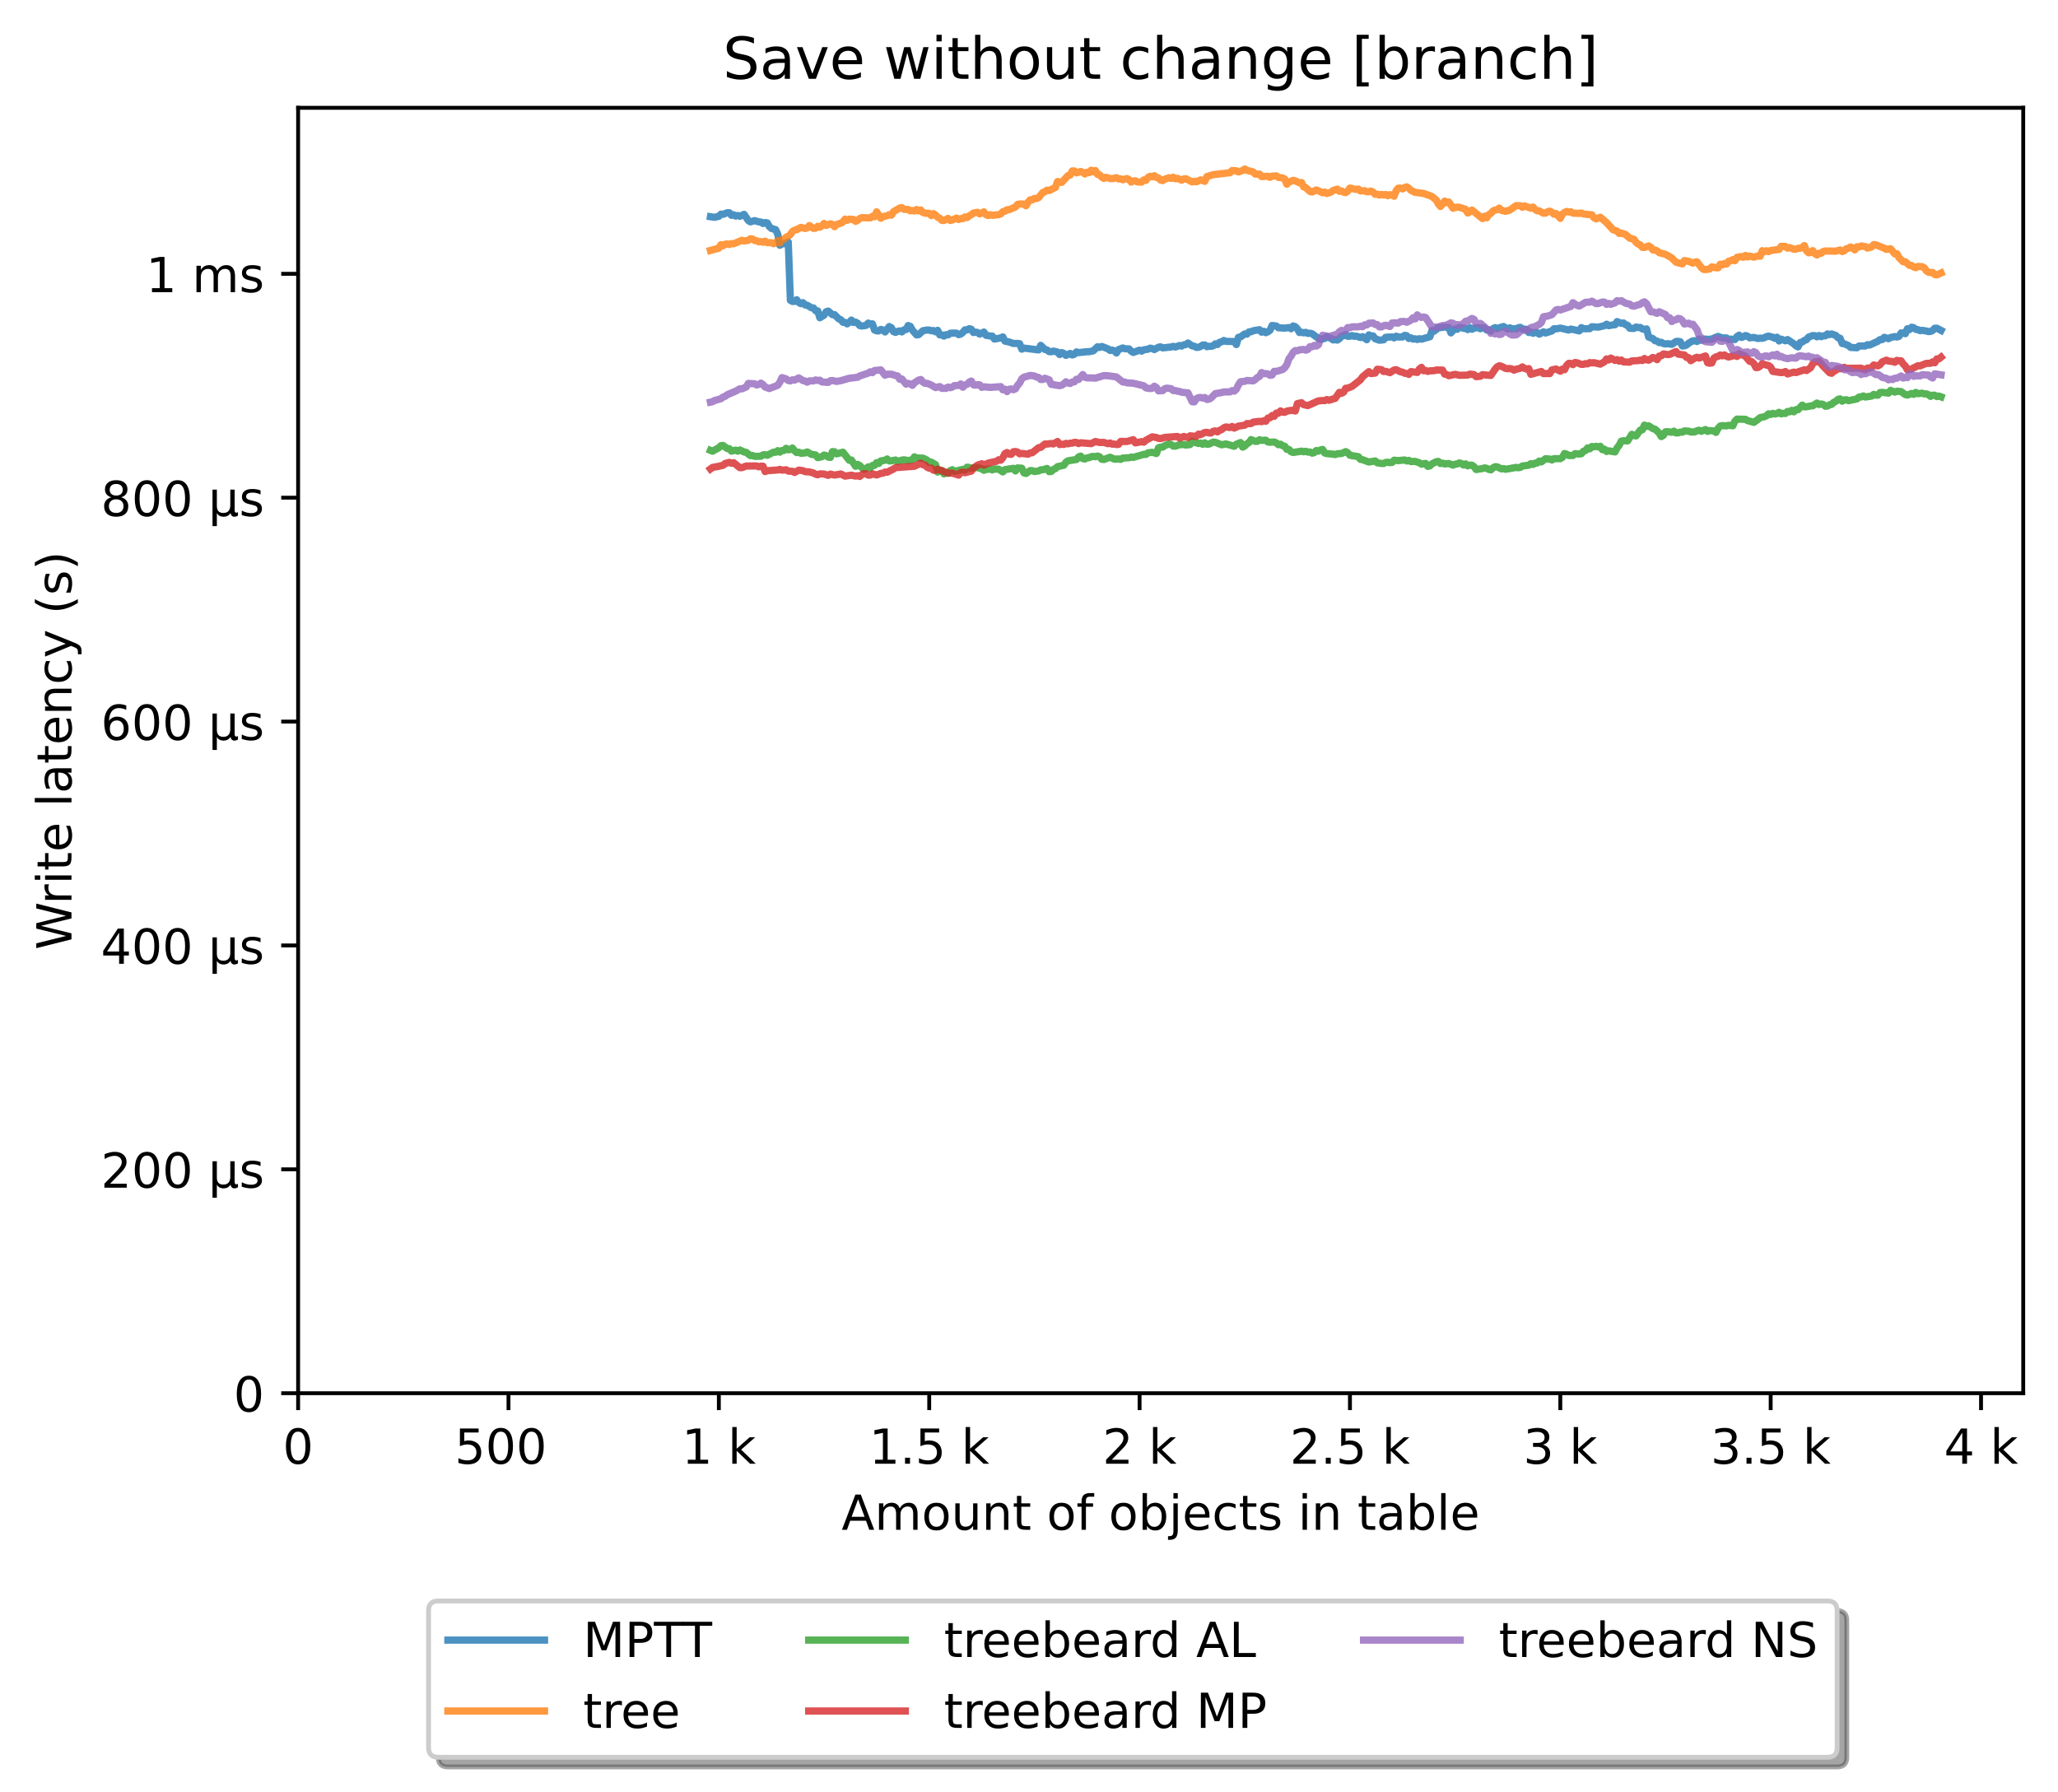 <?xml version="1.0" encoding="utf-8" standalone="no"?>
<!DOCTYPE svg PUBLIC "-//W3C//DTD SVG 1.1//EN"
  "http://www.w3.org/Graphics/SVG/1.1/DTD/svg11.dtd">
<!-- Created with matplotlib (https://matplotlib.org/) -->
<svg height="371.002pt" version="1.1" viewBox="0 0 426.036 371.002" width="426.036pt" xmlns="http://www.w3.org/2000/svg" xmlns:xlink="http://www.w3.org/1999/xlink">
 <defs>
  <style type="text/css">*{stroke-linecap:butt;stroke-linejoin:round;}</style>
 </defs>
 <g id="figure_1">
  <g id="patch_1">
   <path d="M 0 371.002 
L 426.036 371.002 
L 426.036 0 
L 0 0 
z
" style="fill:#ffffff;"/>
  </g>
  <g id="axes_1">
   <g id="patch_2">
    <path d="M 61.716 288.43 
L 418.836 288.43 
L 418.836 22.318 
L 61.716 22.318 
z
" style="fill:#ffffff;"/>
   </g>
   <g id="matplotlib.axis_1">
    <g id="xtick_1">
     <g id="line2d_1">
      <defs>
       <path d="M 0 0 
L 0 3.5 
" id="mbce7e6bb76" style="stroke:#000000;stroke-width:0.8;"/>
      </defs>
      <g>
       <use style="stroke:#000000;stroke-width:0.8;" x="61.716" xlink:href="#mbce7e6bb76" y="288.43"/>
      </g>
     </g>
     <g id="text_1">
      <!-- 0 -->
      <g transform="translate(58.534 303.029)scale(0.1 -0.1)">
       <defs>
        <path d="M 31.781 66.406 
Q 24.172 66.406 20.328 58.906 
Q 16.5 51.422 16.5 36.375 
Q 16.5 21.391 20.328 13.891 
Q 24.172 6.391 31.781 6.391 
Q 39.453 6.391 43.281 13.891 
Q 47.125 21.391 47.125 36.375 
Q 47.125 51.422 43.281 58.906 
Q 39.453 66.406 31.781 66.406 
z
M 31.781 74.219 
Q 44.047 74.219 50.516 64.516 
Q 56.984 54.828 56.984 36.375 
Q 56.984 17.969 50.516 8.266 
Q 44.047 -1.422 31.781 -1.422 
Q 19.531 -1.422 13.062 8.266 
Q 6.594 17.969 6.594 36.375 
Q 6.594 54.828 13.062 64.516 
Q 19.531 74.219 31.781 74.219 
z
" id="DejaVuSans-48"/>
       </defs>
       <use xlink:href="#DejaVuSans-48"/>
      </g>
     </g>
    </g>
    <g id="xtick_2">
     <g id="line2d_2">
      <g>
       <use style="stroke:#000000;stroke-width:0.8;" x="105.264" xlink:href="#mbce7e6bb76" y="288.43"/>
      </g>
     </g>
     <g id="text_2">
      <!-- 500  -->
      <g transform="translate(94.131 303.029)scale(0.1 -0.1)">
       <defs>
        <path d="M 10.797 72.906 
L 49.516 72.906 
L 49.516 64.594 
L 19.828 64.594 
L 19.828 46.734 
Q 21.969 47.469 24.109 47.828 
Q 26.266 48.188 28.422 48.188 
Q 40.625 48.188 47.75 41.5 
Q 54.891 34.812 54.891 23.391 
Q 54.891 11.625 47.562 5.094 
Q 40.234 -1.422 26.906 -1.422 
Q 22.312 -1.422 17.547 -0.641 
Q 12.797 0.141 7.719 1.703 
L 7.719 11.625 
Q 12.109 9.234 16.797 8.062 
Q 21.484 6.891 26.703 6.891 
Q 35.156 6.891 40.078 11.328 
Q 45.016 15.766 45.016 23.391 
Q 45.016 31 40.078 35.438 
Q 35.156 39.891 26.703 39.891 
Q 22.75 39.891 18.812 39.016 
Q 14.891 38.141 10.797 36.281 
z
" id="DejaVuSans-53"/>
        <path id="DejaVuSans-32"/>
       </defs>
       <use xlink:href="#DejaVuSans-53"/>
       <use x="63.623" xlink:href="#DejaVuSans-48"/>
       <use x="127.246" xlink:href="#DejaVuSans-48"/>
       <use x="190.869" xlink:href="#DejaVuSans-32"/>
      </g>
     </g>
    </g>
    <g id="xtick_3">
     <g id="line2d_3">
      <g>
       <use style="stroke:#000000;stroke-width:0.8;" x="148.813" xlink:href="#mbce7e6bb76" y="288.43"/>
      </g>
     </g>
     <g id="text_3">
      <!-- 1 k -->
      <g transform="translate(141.147 303.029)scale(0.1 -0.1)">
       <defs>
        <path d="M 12.406 8.297 
L 28.516 8.297 
L 28.516 63.922 
L 10.984 60.406 
L 10.984 69.391 
L 28.422 72.906 
L 38.281 72.906 
L 38.281 8.297 
L 54.391 8.297 
L 54.391 0 
L 12.406 0 
z
" id="DejaVuSans-49"/>
        <path d="M 9.078 75.984 
L 18.109 75.984 
L 18.109 31.109 
L 44.922 54.688 
L 56.391 54.688 
L 27.391 29.109 
L 57.625 0 
L 45.906 0 
L 18.109 26.703 
L 18.109 0 
L 9.078 0 
z
" id="DejaVuSans-107"/>
       </defs>
       <use xlink:href="#DejaVuSans-49"/>
       <use x="63.623" xlink:href="#DejaVuSans-32"/>
       <use x="95.41" xlink:href="#DejaVuSans-107"/>
      </g>
     </g>
    </g>
    <g id="xtick_4">
     <g id="line2d_4">
      <g>
       <use style="stroke:#000000;stroke-width:0.8;" x="192.361" xlink:href="#mbce7e6bb76" y="288.43"/>
      </g>
     </g>
     <g id="text_4">
      <!-- 1.5 k -->
      <g transform="translate(179.925 303.029)scale(0.1 -0.1)">
       <defs>
        <path d="M 10.688 12.406 
L 21 12.406 
L 21 0 
L 10.688 0 
z
" id="DejaVuSans-46"/>
       </defs>
       <use xlink:href="#DejaVuSans-49"/>
       <use x="63.623" xlink:href="#DejaVuSans-46"/>
       <use x="95.41" xlink:href="#DejaVuSans-53"/>
       <use x="159.033" xlink:href="#DejaVuSans-32"/>
       <use x="190.82" xlink:href="#DejaVuSans-107"/>
      </g>
     </g>
    </g>
    <g id="xtick_5">
     <g id="line2d_5">
      <g>
       <use style="stroke:#000000;stroke-width:0.8;" x="235.91" xlink:href="#mbce7e6bb76" y="288.43"/>
      </g>
     </g>
     <g id="text_5">
      <!-- 2 k -->
      <g transform="translate(228.244 303.029)scale(0.1 -0.1)">
       <defs>
        <path d="M 19.188 8.297 
L 53.609 8.297 
L 53.609 0 
L 7.328 0 
L 7.328 8.297 
Q 12.938 14.109 22.625 23.891 
Q 32.328 33.688 34.812 36.531 
Q 39.547 41.844 41.422 45.531 
Q 43.312 49.219 43.312 52.781 
Q 43.312 58.594 39.234 62.25 
Q 35.156 65.922 28.609 65.922 
Q 23.969 65.922 18.812 64.312 
Q 13.672 62.703 7.812 59.422 
L 7.812 69.391 
Q 13.766 71.781 18.938 73 
Q 24.125 74.219 28.422 74.219 
Q 39.75 74.219 46.484 68.547 
Q 53.219 62.891 53.219 53.422 
Q 53.219 48.922 51.531 44.891 
Q 49.859 40.875 45.406 35.406 
Q 44.188 33.984 37.641 27.219 
Q 31.109 20.453 19.188 8.297 
z
" id="DejaVuSans-50"/>
       </defs>
       <use xlink:href="#DejaVuSans-50"/>
       <use x="63.623" xlink:href="#DejaVuSans-32"/>
       <use x="95.41" xlink:href="#DejaVuSans-107"/>
      </g>
     </g>
    </g>
    <g id="xtick_6">
     <g id="line2d_6">
      <g>
       <use style="stroke:#000000;stroke-width:0.8;" x="279.458" xlink:href="#mbce7e6bb76" y="288.43"/>
      </g>
     </g>
     <g id="text_6">
      <!-- 2.5 k -->
      <g transform="translate(267.023 303.029)scale(0.1 -0.1)">
       <use xlink:href="#DejaVuSans-50"/>
       <use x="63.623" xlink:href="#DejaVuSans-46"/>
       <use x="95.41" xlink:href="#DejaVuSans-53"/>
       <use x="159.033" xlink:href="#DejaVuSans-32"/>
       <use x="190.82" xlink:href="#DejaVuSans-107"/>
      </g>
     </g>
    </g>
    <g id="xtick_7">
     <g id="line2d_7">
      <g>
       <use style="stroke:#000000;stroke-width:0.8;" x="323.007" xlink:href="#mbce7e6bb76" y="288.43"/>
      </g>
     </g>
     <g id="text_7">
      <!-- 3 k -->
      <g transform="translate(315.341 303.029)scale(0.1 -0.1)">
       <defs>
        <path d="M 40.578 39.312 
Q 47.656 37.797 51.625 33 
Q 55.609 28.219 55.609 21.188 
Q 55.609 10.406 48.188 4.484 
Q 40.766 -1.422 27.094 -1.422 
Q 22.516 -1.422 17.656 -0.516 
Q 12.797 0.391 7.625 2.203 
L 7.625 11.719 
Q 11.719 9.328 16.594 8.109 
Q 21.484 6.891 26.812 6.891 
Q 36.078 6.891 40.938 10.547 
Q 45.797 14.203 45.797 21.188 
Q 45.797 27.641 41.281 31.266 
Q 36.766 34.906 28.719 34.906 
L 20.219 34.906 
L 20.219 43.016 
L 29.109 43.016 
Q 36.375 43.016 40.234 45.922 
Q 44.094 48.828 44.094 54.297 
Q 44.094 59.906 40.109 62.906 
Q 36.141 65.922 28.719 65.922 
Q 24.656 65.922 20.016 65.031 
Q 15.375 64.156 9.812 62.312 
L 9.812 71.094 
Q 15.438 72.656 20.344 73.438 
Q 25.25 74.219 29.594 74.219 
Q 40.828 74.219 47.359 69.109 
Q 53.906 64.016 53.906 55.328 
Q 53.906 49.266 50.438 45.094 
Q 46.969 40.922 40.578 39.312 
z
" id="DejaVuSans-51"/>
       </defs>
       <use xlink:href="#DejaVuSans-51"/>
       <use x="63.623" xlink:href="#DejaVuSans-32"/>
       <use x="95.41" xlink:href="#DejaVuSans-107"/>
      </g>
     </g>
    </g>
    <g id="xtick_8">
     <g id="line2d_8">
      <g>
       <use style="stroke:#000000;stroke-width:0.8;" x="366.556" xlink:href="#mbce7e6bb76" y="288.43"/>
      </g>
     </g>
     <g id="text_8">
      <!-- 3.5 k -->
      <g transform="translate(354.12 303.029)scale(0.1 -0.1)">
       <use xlink:href="#DejaVuSans-51"/>
       <use x="63.623" xlink:href="#DejaVuSans-46"/>
       <use x="95.41" xlink:href="#DejaVuSans-53"/>
       <use x="159.033" xlink:href="#DejaVuSans-32"/>
       <use x="190.82" xlink:href="#DejaVuSans-107"/>
      </g>
     </g>
    </g>
    <g id="xtick_9">
     <g id="line2d_9">
      <g>
       <use style="stroke:#000000;stroke-width:0.8;" x="410.104" xlink:href="#mbce7e6bb76" y="288.43"/>
      </g>
     </g>
     <g id="text_9">
      <!-- 4 k -->
      <g transform="translate(402.439 303.029)scale(0.1 -0.1)">
       <defs>
        <path d="M 37.797 64.312 
L 12.891 25.391 
L 37.797 25.391 
z
M 35.203 72.906 
L 47.609 72.906 
L 47.609 25.391 
L 58.016 25.391 
L 58.016 17.188 
L 47.609 17.188 
L 47.609 0 
L 37.797 0 
L 37.797 17.188 
L 4.891 17.188 
L 4.891 26.703 
z
" id="DejaVuSans-52"/>
       </defs>
       <use xlink:href="#DejaVuSans-52"/>
       <use x="63.623" xlink:href="#DejaVuSans-32"/>
       <use x="95.41" xlink:href="#DejaVuSans-107"/>
      </g>
     </g>
    </g>
    <g id="text_10">
     <!-- Amount of objects in table -->
     <g transform="translate(174.217 316.707)scale(0.1 -0.1)">
      <defs>
       <path d="M 34.188 63.188 
L 20.797 26.906 
L 47.609 26.906 
z
M 28.609 72.906 
L 39.797 72.906 
L 67.578 0 
L 57.328 0 
L 50.688 18.703 
L 17.828 18.703 
L 11.188 0 
L 0.781 0 
z
" id="DejaVuSans-65"/>
       <path d="M 52 44.188 
Q 55.375 50.25 60.062 53.125 
Q 64.75 56 71.094 56 
Q 79.641 56 84.281 50.016 
Q 88.922 44.047 88.922 33.016 
L 88.922 0 
L 79.891 0 
L 79.891 32.719 
Q 79.891 40.578 77.094 44.375 
Q 74.312 48.188 68.609 48.188 
Q 61.625 48.188 57.562 43.547 
Q 53.516 38.922 53.516 30.906 
L 53.516 0 
L 44.484 0 
L 44.484 32.719 
Q 44.484 40.625 41.703 44.406 
Q 38.922 48.188 33.109 48.188 
Q 26.219 48.188 22.156 43.531 
Q 18.109 38.875 18.109 30.906 
L 18.109 0 
L 9.078 0 
L 9.078 54.688 
L 18.109 54.688 
L 18.109 46.188 
Q 21.188 51.219 25.484 53.609 
Q 29.781 56 35.688 56 
Q 41.656 56 45.828 52.969 
Q 50 49.953 52 44.188 
z
" id="DejaVuSans-109"/>
       <path d="M 30.609 48.391 
Q 23.391 48.391 19.188 42.75 
Q 14.984 37.109 14.984 27.297 
Q 14.984 17.484 19.156 11.844 
Q 23.344 6.203 30.609 6.203 
Q 37.797 6.203 41.984 11.859 
Q 46.188 17.531 46.188 27.297 
Q 46.188 37.016 41.984 42.703 
Q 37.797 48.391 30.609 48.391 
z
M 30.609 56 
Q 42.328 56 49.016 48.375 
Q 55.719 40.766 55.719 27.297 
Q 55.719 13.875 49.016 6.219 
Q 42.328 -1.422 30.609 -1.422 
Q 18.844 -1.422 12.172 6.219 
Q 5.516 13.875 5.516 27.297 
Q 5.516 40.766 12.172 48.375 
Q 18.844 56 30.609 56 
z
" id="DejaVuSans-111"/>
       <path d="M 8.5 21.578 
L 8.5 54.688 
L 17.484 54.688 
L 17.484 21.922 
Q 17.484 14.156 20.5 10.266 
Q 23.531 6.391 29.594 6.391 
Q 36.859 6.391 41.078 11.031 
Q 45.312 15.672 45.312 23.688 
L 45.312 54.688 
L 54.297 54.688 
L 54.297 0 
L 45.312 0 
L 45.312 8.406 
Q 42.047 3.422 37.719 1 
Q 33.406 -1.422 27.688 -1.422 
Q 18.266 -1.422 13.375 4.438 
Q 8.5 10.297 8.5 21.578 
z
M 31.109 56 
z
" id="DejaVuSans-117"/>
       <path d="M 54.891 33.016 
L 54.891 0 
L 45.906 0 
L 45.906 32.719 
Q 45.906 40.484 42.875 44.328 
Q 39.844 48.188 33.797 48.188 
Q 26.516 48.188 22.312 43.547 
Q 18.109 38.922 18.109 30.906 
L 18.109 0 
L 9.078 0 
L 9.078 54.688 
L 18.109 54.688 
L 18.109 46.188 
Q 21.344 51.125 25.703 53.562 
Q 30.078 56 35.797 56 
Q 45.219 56 50.047 50.172 
Q 54.891 44.344 54.891 33.016 
z
" id="DejaVuSans-110"/>
       <path d="M 18.312 70.219 
L 18.312 54.688 
L 36.812 54.688 
L 36.812 47.703 
L 18.312 47.703 
L 18.312 18.016 
Q 18.312 11.328 20.141 9.422 
Q 21.969 7.516 27.594 7.516 
L 36.812 7.516 
L 36.812 0 
L 27.594 0 
Q 17.188 0 13.234 3.875 
Q 9.281 7.766 9.281 18.016 
L 9.281 47.703 
L 2.688 47.703 
L 2.688 54.688 
L 9.281 54.688 
L 9.281 70.219 
z
" id="DejaVuSans-116"/>
       <path d="M 37.109 75.984 
L 37.109 68.5 
L 28.516 68.5 
Q 23.688 68.5 21.797 66.547 
Q 19.922 64.594 19.922 59.516 
L 19.922 54.688 
L 34.719 54.688 
L 34.719 47.703 
L 19.922 47.703 
L 19.922 0 
L 10.891 0 
L 10.891 47.703 
L 2.297 47.703 
L 2.297 54.688 
L 10.891 54.688 
L 10.891 58.5 
Q 10.891 67.625 15.141 71.797 
Q 19.391 75.984 28.609 75.984 
z
" id="DejaVuSans-102"/>
       <path d="M 48.688 27.297 
Q 48.688 37.203 44.609 42.844 
Q 40.531 48.484 33.406 48.484 
Q 26.266 48.484 22.188 42.844 
Q 18.109 37.203 18.109 27.297 
Q 18.109 17.391 22.188 11.75 
Q 26.266 6.109 33.406 6.109 
Q 40.531 6.109 44.609 11.75 
Q 48.688 17.391 48.688 27.297 
z
M 18.109 46.391 
Q 20.953 51.266 25.266 53.625 
Q 29.594 56 35.594 56 
Q 45.562 56 51.781 48.094 
Q 58.016 40.188 58.016 27.297 
Q 58.016 14.406 51.781 6.484 
Q 45.562 -1.422 35.594 -1.422 
Q 29.594 -1.422 25.266 0.953 
Q 20.953 3.328 18.109 8.203 
L 18.109 0 
L 9.078 0 
L 9.078 75.984 
L 18.109 75.984 
z
" id="DejaVuSans-98"/>
       <path d="M 9.422 54.688 
L 18.406 54.688 
L 18.406 -0.984 
Q 18.406 -11.422 14.422 -16.109 
Q 10.453 -20.797 1.609 -20.797 
L -1.812 -20.797 
L -1.812 -13.188 
L 0.594 -13.188 
Q 5.719 -13.188 7.562 -10.812 
Q 9.422 -8.453 9.422 -0.984 
z
M 9.422 75.984 
L 18.406 75.984 
L 18.406 64.594 
L 9.422 64.594 
z
" id="DejaVuSans-106"/>
       <path d="M 56.203 29.594 
L 56.203 25.203 
L 14.891 25.203 
Q 15.484 15.922 20.484 11.062 
Q 25.484 6.203 34.422 6.203 
Q 39.594 6.203 44.453 7.469 
Q 49.312 8.734 54.109 11.281 
L 54.109 2.781 
Q 49.266 0.734 44.188 -0.344 
Q 39.109 -1.422 33.891 -1.422 
Q 20.797 -1.422 13.156 6.188 
Q 5.516 13.812 5.516 26.812 
Q 5.516 40.234 12.766 48.109 
Q 20.016 56 32.328 56 
Q 43.359 56 49.781 48.891 
Q 56.203 41.797 56.203 29.594 
z
M 47.219 32.234 
Q 47.125 39.594 43.094 43.984 
Q 39.062 48.391 32.422 48.391 
Q 24.906 48.391 20.391 44.141 
Q 15.875 39.891 15.188 32.172 
z
" id="DejaVuSans-101"/>
       <path d="M 48.781 52.594 
L 48.781 44.188 
Q 44.969 46.297 41.141 47.344 
Q 37.312 48.391 33.406 48.391 
Q 24.656 48.391 19.812 42.844 
Q 14.984 37.312 14.984 27.297 
Q 14.984 17.281 19.812 11.734 
Q 24.656 6.203 33.406 6.203 
Q 37.312 6.203 41.141 7.25 
Q 44.969 8.297 48.781 10.406 
L 48.781 2.094 
Q 45.016 0.344 40.984 -0.531 
Q 36.969 -1.422 32.422 -1.422 
Q 20.062 -1.422 12.781 6.344 
Q 5.516 14.109 5.516 27.297 
Q 5.516 40.672 12.859 48.328 
Q 20.219 56 33.016 56 
Q 37.156 56 41.109 55.141 
Q 45.062 54.297 48.781 52.594 
z
" id="DejaVuSans-99"/>
       <path d="M 44.281 53.078 
L 44.281 44.578 
Q 40.484 46.531 36.375 47.5 
Q 32.281 48.484 27.875 48.484 
Q 21.188 48.484 17.844 46.438 
Q 14.5 44.391 14.5 40.281 
Q 14.5 37.156 16.891 35.375 
Q 19.281 33.594 26.516 31.984 
L 29.594 31.297 
Q 39.156 29.25 43.188 25.516 
Q 47.219 21.781 47.219 15.094 
Q 47.219 7.469 41.188 3.016 
Q 35.156 -1.422 24.609 -1.422 
Q 20.219 -1.422 15.453 -0.562 
Q 10.688 0.297 5.422 2 
L 5.422 11.281 
Q 10.406 8.688 15.234 7.391 
Q 20.062 6.109 24.812 6.109 
Q 31.156 6.109 34.562 8.281 
Q 37.984 10.453 37.984 14.406 
Q 37.984 18.062 35.516 20.016 
Q 33.062 21.969 24.703 23.781 
L 21.578 24.516 
Q 13.234 26.266 9.516 29.906 
Q 5.812 33.547 5.812 39.891 
Q 5.812 47.609 11.281 51.797 
Q 16.75 56 26.812 56 
Q 31.781 56 36.172 55.266 
Q 40.578 54.547 44.281 53.078 
z
" id="DejaVuSans-115"/>
       <path d="M 9.422 54.688 
L 18.406 54.688 
L 18.406 0 
L 9.422 0 
z
M 9.422 75.984 
L 18.406 75.984 
L 18.406 64.594 
L 9.422 64.594 
z
" id="DejaVuSans-105"/>
       <path d="M 34.281 27.484 
Q 23.391 27.484 19.188 25 
Q 14.984 22.516 14.984 16.5 
Q 14.984 11.719 18.141 8.906 
Q 21.297 6.109 26.703 6.109 
Q 34.188 6.109 38.703 11.406 
Q 43.219 16.703 43.219 25.484 
L 43.219 27.484 
z
M 52.203 31.203 
L 52.203 0 
L 43.219 0 
L 43.219 8.297 
Q 40.141 3.328 35.547 0.953 
Q 30.953 -1.422 24.312 -1.422 
Q 15.922 -1.422 10.953 3.297 
Q 6 8.016 6 15.922 
Q 6 25.141 12.172 29.828 
Q 18.359 34.516 30.609 34.516 
L 43.219 34.516 
L 43.219 35.406 
Q 43.219 41.609 39.141 45 
Q 35.062 48.391 27.688 48.391 
Q 23 48.391 18.547 47.266 
Q 14.109 46.141 10.016 43.891 
L 10.016 52.203 
Q 14.938 54.109 19.578 55.047 
Q 24.219 56 28.609 56 
Q 40.484 56 46.344 49.844 
Q 52.203 43.703 52.203 31.203 
z
" id="DejaVuSans-97"/>
       <path d="M 9.422 75.984 
L 18.406 75.984 
L 18.406 0 
L 9.422 0 
z
" id="DejaVuSans-108"/>
      </defs>
      <use xlink:href="#DejaVuSans-65"/>
      <use x="68.408" xlink:href="#DejaVuSans-109"/>
      <use x="165.82" xlink:href="#DejaVuSans-111"/>
      <use x="227.002" xlink:href="#DejaVuSans-117"/>
      <use x="290.381" xlink:href="#DejaVuSans-110"/>
      <use x="353.76" xlink:href="#DejaVuSans-116"/>
      <use x="392.969" xlink:href="#DejaVuSans-32"/>
      <use x="424.756" xlink:href="#DejaVuSans-111"/>
      <use x="485.938" xlink:href="#DejaVuSans-102"/>
      <use x="521.143" xlink:href="#DejaVuSans-32"/>
      <use x="552.93" xlink:href="#DejaVuSans-111"/>
      <use x="614.111" xlink:href="#DejaVuSans-98"/>
      <use x="677.588" xlink:href="#DejaVuSans-106"/>
      <use x="705.371" xlink:href="#DejaVuSans-101"/>
      <use x="766.895" xlink:href="#DejaVuSans-99"/>
      <use x="821.875" xlink:href="#DejaVuSans-116"/>
      <use x="861.084" xlink:href="#DejaVuSans-115"/>
      <use x="913.184" xlink:href="#DejaVuSans-32"/>
      <use x="944.971" xlink:href="#DejaVuSans-105"/>
      <use x="972.754" xlink:href="#DejaVuSans-110"/>
      <use x="1036.133" xlink:href="#DejaVuSans-32"/>
      <use x="1067.92" xlink:href="#DejaVuSans-116"/>
      <use x="1107.129" xlink:href="#DejaVuSans-97"/>
      <use x="1168.408" xlink:href="#DejaVuSans-98"/>
      <use x="1231.885" xlink:href="#DejaVuSans-108"/>
      <use x="1259.668" xlink:href="#DejaVuSans-101"/>
     </g>
    </g>
   </g>
   <g id="matplotlib.axis_2">
    <g id="ytick_1">
     <g id="line2d_10">
      <defs>
       <path d="M 0 0 
L -3.5 0 
" id="m557007ff72" style="stroke:#000000;stroke-width:0.8;"/>
      </defs>
      <g>
       <use style="stroke:#000000;stroke-width:0.8;" x="61.716" xlink:href="#m557007ff72" y="288.43"/>
      </g>
     </g>
     <g id="text_11">
      <!-- 0 -->
      <g transform="translate(48.353 292.229)scale(0.1 -0.1)">
       <use xlink:href="#DejaVuSans-48"/>
      </g>
     </g>
    </g>
    <g id="ytick_2">
     <g id="line2d_11">
      <g>
       <use style="stroke:#000000;stroke-width:0.8;" x="61.716" xlink:href="#m557007ff72" y="242.081"/>
      </g>
     </g>
     <g id="text_12">
      <!-- 200 µs -->
      <g transform="translate(20.878 245.88)scale(0.1 -0.1)">
       <defs>
        <path d="M 8.5 -20.797 
L 8.5 54.688 
L 17.484 54.688 
L 17.484 20.703 
Q 17.484 13.625 20.844 10 
Q 24.219 6.391 30.812 6.391 
Q 38.031 6.391 41.672 10.484 
Q 45.312 14.594 45.312 22.797 
L 45.312 54.688 
L 54.297 54.688 
L 54.297 12.594 
Q 54.297 9.672 55.141 8.281 
Q 56 6.891 57.812 6.891 
Q 58.25 6.891 59.031 7.156 
Q 59.812 7.422 61.188 8.016 
L 61.188 0.781 
Q 59.188 -0.344 57.391 -0.875 
Q 55.609 -1.422 53.906 -1.422 
Q 50.531 -1.422 48.531 0.484 
Q 46.531 2.391 45.797 6.297 
Q 43.359 2.438 39.812 0.5 
Q 36.281 -1.422 31.5 -1.422 
Q 26.516 -1.422 23.016 0.484 
Q 19.531 2.391 17.484 6.203 
L 17.484 -20.797 
z
" id="DejaVuSans-181"/>
       </defs>
       <use xlink:href="#DejaVuSans-50"/>
       <use x="63.623" xlink:href="#DejaVuSans-48"/>
       <use x="127.246" xlink:href="#DejaVuSans-48"/>
       <use x="190.869" xlink:href="#DejaVuSans-32"/>
       <use x="222.656" xlink:href="#DejaVuSans-181"/>
       <use x="286.279" xlink:href="#DejaVuSans-115"/>
      </g>
     </g>
    </g>
    <g id="ytick_3">
     <g id="line2d_12">
      <g>
       <use style="stroke:#000000;stroke-width:0.8;" x="61.716" xlink:href="#m557007ff72" y="195.732"/>
      </g>
     </g>
     <g id="text_13">
      <!-- 400 µs -->
      <g transform="translate(20.878 199.531)scale(0.1 -0.1)">
       <use xlink:href="#DejaVuSans-52"/>
       <use x="63.623" xlink:href="#DejaVuSans-48"/>
       <use x="127.246" xlink:href="#DejaVuSans-48"/>
       <use x="190.869" xlink:href="#DejaVuSans-32"/>
       <use x="222.656" xlink:href="#DejaVuSans-181"/>
       <use x="286.279" xlink:href="#DejaVuSans-115"/>
      </g>
     </g>
    </g>
    <g id="ytick_4">
     <g id="line2d_13">
      <g>
       <use style="stroke:#000000;stroke-width:0.8;" x="61.716" xlink:href="#m557007ff72" y="149.383"/>
      </g>
     </g>
     <g id="text_14">
      <!-- 600 µs -->
      <g transform="translate(20.878 153.183)scale(0.1 -0.1)">
       <defs>
        <path d="M 33.016 40.375 
Q 26.375 40.375 22.484 35.828 
Q 18.609 31.297 18.609 23.391 
Q 18.609 15.531 22.484 10.953 
Q 26.375 6.391 33.016 6.391 
Q 39.656 6.391 43.531 10.953 
Q 47.406 15.531 47.406 23.391 
Q 47.406 31.297 43.531 35.828 
Q 39.656 40.375 33.016 40.375 
z
M 52.594 71.297 
L 52.594 62.312 
Q 48.875 64.062 45.094 64.984 
Q 41.312 65.922 37.594 65.922 
Q 27.828 65.922 22.672 59.328 
Q 17.531 52.734 16.797 39.406 
Q 19.672 43.656 24.016 45.922 
Q 28.375 48.188 33.594 48.188 
Q 44.578 48.188 50.953 41.516 
Q 57.328 34.859 57.328 23.391 
Q 57.328 12.156 50.688 5.359 
Q 44.047 -1.422 33.016 -1.422 
Q 20.359 -1.422 13.672 8.266 
Q 6.984 17.969 6.984 36.375 
Q 6.984 53.656 15.188 63.938 
Q 23.391 74.219 37.203 74.219 
Q 40.922 74.219 44.703 73.484 
Q 48.484 72.75 52.594 71.297 
z
" id="DejaVuSans-54"/>
       </defs>
       <use xlink:href="#DejaVuSans-54"/>
       <use x="63.623" xlink:href="#DejaVuSans-48"/>
       <use x="127.246" xlink:href="#DejaVuSans-48"/>
       <use x="190.869" xlink:href="#DejaVuSans-32"/>
       <use x="222.656" xlink:href="#DejaVuSans-181"/>
       <use x="286.279" xlink:href="#DejaVuSans-115"/>
      </g>
     </g>
    </g>
    <g id="ytick_5">
     <g id="line2d_14">
      <g>
       <use style="stroke:#000000;stroke-width:0.8;" x="61.716" xlink:href="#m557007ff72" y="103.034"/>
      </g>
     </g>
     <g id="text_15">
      <!-- 800 µs -->
      <g transform="translate(20.878 106.834)scale(0.1 -0.1)">
       <defs>
        <path d="M 31.781 34.625 
Q 24.75 34.625 20.719 30.859 
Q 16.703 27.094 16.703 20.516 
Q 16.703 13.922 20.719 10.156 
Q 24.75 6.391 31.781 6.391 
Q 38.812 6.391 42.859 10.172 
Q 46.922 13.969 46.922 20.516 
Q 46.922 27.094 42.891 30.859 
Q 38.875 34.625 31.781 34.625 
z
M 21.922 38.812 
Q 15.578 40.375 12.031 44.719 
Q 8.5 49.078 8.5 55.328 
Q 8.5 64.062 14.719 69.141 
Q 20.953 74.219 31.781 74.219 
Q 42.672 74.219 48.875 69.141 
Q 55.078 64.062 55.078 55.328 
Q 55.078 49.078 51.531 44.719 
Q 48 40.375 41.703 38.812 
Q 48.828 37.156 52.797 32.312 
Q 56.781 27.484 56.781 20.516 
Q 56.781 9.906 50.312 4.234 
Q 43.844 -1.422 31.781 -1.422 
Q 19.734 -1.422 13.25 4.234 
Q 6.781 9.906 6.781 20.516 
Q 6.781 27.484 10.781 32.312 
Q 14.797 37.156 21.922 38.812 
z
M 18.312 54.391 
Q 18.312 48.734 21.844 45.562 
Q 25.391 42.391 31.781 42.391 
Q 38.141 42.391 41.719 45.562 
Q 45.312 48.734 45.312 54.391 
Q 45.312 60.062 41.719 63.234 
Q 38.141 66.406 31.781 66.406 
Q 25.391 66.406 21.844 63.234 
Q 18.312 60.062 18.312 54.391 
z
" id="DejaVuSans-56"/>
       </defs>
       <use xlink:href="#DejaVuSans-56"/>
       <use x="63.623" xlink:href="#DejaVuSans-48"/>
       <use x="127.246" xlink:href="#DejaVuSans-48"/>
       <use x="190.869" xlink:href="#DejaVuSans-32"/>
       <use x="222.656" xlink:href="#DejaVuSans-181"/>
       <use x="286.279" xlink:href="#DejaVuSans-115"/>
      </g>
     </g>
    </g>
    <g id="ytick_6">
     <g id="line2d_15">
      <g>
       <use style="stroke:#000000;stroke-width:0.8;" x="61.716" xlink:href="#m557007ff72" y="56.685"/>
      </g>
     </g>
     <g id="text_16">
      <!-- 1 ms -->
      <g transform="translate(30.225 60.485)scale(0.1 -0.1)">
       <use xlink:href="#DejaVuSans-49"/>
       <use x="63.623" xlink:href="#DejaVuSans-32"/>
       <use x="95.41" xlink:href="#DejaVuSans-109"/>
       <use x="192.822" xlink:href="#DejaVuSans-115"/>
      </g>
     </g>
    </g>
    <g id="text_17">
     <!-- Write latency (s) -->
     <g transform="translate(14.798 196.626)rotate(-90)scale(0.1 -0.1)">
      <defs>
       <path d="M 3.328 72.906 
L 13.281 72.906 
L 28.609 11.281 
L 43.891 72.906 
L 54.984 72.906 
L 70.312 11.281 
L 85.594 72.906 
L 95.609 72.906 
L 77.297 0 
L 64.891 0 
L 49.516 63.281 
L 33.984 0 
L 21.578 0 
z
" id="DejaVuSans-87"/>
       <path d="M 41.109 46.297 
Q 39.594 47.172 37.812 47.578 
Q 36.031 48 33.891 48 
Q 26.266 48 22.188 43.047 
Q 18.109 38.094 18.109 28.812 
L 18.109 0 
L 9.078 0 
L 9.078 54.688 
L 18.109 54.688 
L 18.109 46.188 
Q 20.953 51.172 25.484 53.578 
Q 30.031 56 36.531 56 
Q 37.453 56 38.578 55.875 
Q 39.703 55.766 41.062 55.516 
z
" id="DejaVuSans-114"/>
       <path d="M 32.172 -5.078 
Q 28.375 -14.844 24.75 -17.812 
Q 21.141 -20.797 15.094 -20.797 
L 7.906 -20.797 
L 7.906 -13.281 
L 13.188 -13.281 
Q 16.891 -13.281 18.938 -11.516 
Q 21 -9.766 23.484 -3.219 
L 25.094 0.875 
L 2.984 54.688 
L 12.5 54.688 
L 29.594 11.922 
L 46.688 54.688 
L 56.203 54.688 
z
" id="DejaVuSans-121"/>
       <path d="M 31 75.875 
Q 24.469 64.656 21.281 53.656 
Q 18.109 42.672 18.109 31.391 
Q 18.109 20.125 21.312 9.062 
Q 24.516 -2 31 -13.188 
L 23.188 -13.188 
Q 15.875 -1.703 12.234 9.375 
Q 8.594 20.453 8.594 31.391 
Q 8.594 42.281 12.203 53.312 
Q 15.828 64.359 23.188 75.875 
z
" id="DejaVuSans-40"/>
       <path d="M 8.016 75.875 
L 15.828 75.875 
Q 23.141 64.359 26.781 53.312 
Q 30.422 42.281 30.422 31.391 
Q 30.422 20.453 26.781 9.375 
Q 23.141 -1.703 15.828 -13.188 
L 8.016 -13.188 
Q 14.5 -2 17.703 9.062 
Q 20.906 20.125 20.906 31.391 
Q 20.906 42.672 17.703 53.656 
Q 14.5 64.656 8.016 75.875 
z
" id="DejaVuSans-41"/>
      </defs>
      <use xlink:href="#DejaVuSans-87"/>
      <use x="94.377" xlink:href="#DejaVuSans-114"/>
      <use x="135.49" xlink:href="#DejaVuSans-105"/>
      <use x="163.273" xlink:href="#DejaVuSans-116"/>
      <use x="202.482" xlink:href="#DejaVuSans-101"/>
      <use x="264.006" xlink:href="#DejaVuSans-32"/>
      <use x="295.793" xlink:href="#DejaVuSans-108"/>
      <use x="323.576" xlink:href="#DejaVuSans-97"/>
      <use x="384.855" xlink:href="#DejaVuSans-116"/>
      <use x="424.064" xlink:href="#DejaVuSans-101"/>
      <use x="485.588" xlink:href="#DejaVuSans-110"/>
      <use x="548.967" xlink:href="#DejaVuSans-99"/>
      <use x="603.947" xlink:href="#DejaVuSans-121"/>
      <use x="663.127" xlink:href="#DejaVuSans-32"/>
      <use x="694.914" xlink:href="#DejaVuSans-40"/>
      <use x="733.928" xlink:href="#DejaVuSans-115"/>
      <use x="786.027" xlink:href="#DejaVuSans-41"/>
     </g>
    </g>
   </g>
   <g id="line2d_16">
    <path clip-path="url(#p587858d10f)" d="M 147.071 44.863 
L 147.942 44.989 
L 148.813 44.777 
L 149.248 44.33 
L 149.684 44.373 
L 150.555 44.041 
L 150.99 44.043 
L 151.426 44.577 
L 151.861 44.452 
L 152.297 44.734 
L 152.732 44.605 
L 153.168 44.776 
L 154.039 44.374 
L 154.91 45.663 
L 155.345 45.931 
L 156.216 45.676 
L 157.087 45.933 
L 157.522 45.969 
L 157.958 46.275 
L 158.393 46.066 
L 158.829 46.143 
L 159.264 46.915 
L 159.7 47.292 
L 160.571 47.54 
L 161.006 48.494 
L 161.442 50.781 
L 161.877 50.462 
L 162.313 50.469 
L 163.184 50.108 
L 163.619 62.166 
L 164.055 62.408 
L 164.49 62.39 
L 164.926 62.058 
L 165.361 62.626 
L 165.797 62.869 
L 166.232 62.663 
L 166.668 63.125 
L 167.103 63.195 
L 167.974 63.718 
L 168.41 63.756 
L 168.845 64.33 
L 169.281 64.352 
L 169.716 65.785 
L 170.587 65.25 
L 171.023 64.535 
L 171.458 64.401 
L 172.329 65.143 
L 172.764 65.14 
L 173.635 66.013 
L 174.071 66.192 
L 174.506 66.728 
L 174.942 66.742 
L 175.377 67.049 
L 175.813 66.737 
L 176.248 66.264 
L 176.684 66.759 
L 177.119 66.694 
L 177.555 66.925 
L 177.99 67.414 
L 178.426 67.496 
L 179.297 67.363 
L 179.732 66.888 
L 180.168 67.076 
L 180.603 67.047 
L 181.039 68.323 
L 181.474 68.5 
L 181.91 68.512 
L 182.345 68.195 
L 182.781 68.319 
L 183.216 68.725 
L 184.087 67.606 
L 184.523 67.839 
L 184.958 68.648 
L 185.394 68.814 
L 185.829 68.591 
L 186.265 68.5 
L 186.7 68.717 
L 187.135 68.291 
L 187.571 68.23 
L 188.006 67.396 
L 188.442 67.563 
L 188.877 68.357 
L 189.748 69.336 
L 190.184 69.273 
L 191.055 68.469 
L 191.926 68.319 
L 192.361 68.334 
L 192.797 68.477 
L 193.232 68.43 
L 193.668 68.693 
L 194.103 68.382 
L 194.539 69.324 
L 194.974 69.322 
L 195.41 69.583 
L 195.845 69.29 
L 196.281 69.322 
L 196.716 68.988 
L 197.587 68.949 
L 198.023 68.978 
L 198.458 69.281 
L 198.894 69.157 
L 199.329 68.816 
L 199.765 68.293 
L 200.2 68.307 
L 200.636 68.046 
L 201.071 68.163 
L 201.507 68.84 
L 201.942 68.756 
L 202.377 68.84 
L 202.813 69.173 
L 203.684 68.744 
L 204.119 69.421 
L 204.99 69.565 
L 205.426 69.591 
L 205.861 70.193 
L 207.168 69.955 
L 207.603 69.746 
L 208.039 70.619 
L 208.91 70.805 
L 209.781 71.111 
L 210.652 71.092 
L 211.087 71.16 
L 211.523 72.282 
L 211.958 72.064 
L 215.007 72.447 
L 215.442 71.497 
L 216.313 72.353 
L 216.749 72.452 
L 217.184 72.795 
L 217.619 72.827 
L 218.055 72.682 
L 218.926 72.887 
L 219.361 73.404 
L 219.797 72.995 
L 220.232 73.159 
L 220.668 73.579 
L 221.539 73.168 
L 221.974 73.492 
L 222.41 73.339 
L 222.845 72.855 
L 223.281 73.003 
L 225.023 72.811 
L 225.458 72.818 
L 226.329 72.623 
L 227.2 71.794 
L 227.636 71.931 
L 228.071 71.723 
L 229.378 72.221 
L 229.813 72.55 
L 230.249 72.477 
L 230.684 72.622 
L 231.12 73.079 
L 231.555 72.379 
L 232.426 72.035 
L 232.861 72.201 
L 233.732 72.23 
L 234.168 72.706 
L 234.603 72.966 
L 235.91 72.49 
L 236.345 72.695 
L 236.781 72.421 
L 237.652 72.299 
L 238.087 72.075 
L 238.523 72.159 
L 238.958 72.373 
L 239.829 71.88 
L 240.265 71.806 
L 240.7 72.024 
L 242.442 71.834 
L 242.878 71.701 
L 243.313 71.844 
L 244.184 71.531 
L 244.62 71.641 
L 245.055 71.387 
L 245.491 71.33 
L 245.926 71.011 
L 246.797 71.605 
L 247.233 71.679 
L 247.668 71.914 
L 248.103 71.892 
L 248.539 71.733 
L 248.974 71.432 
L 249.41 71.413 
L 249.845 71.778 
L 250.281 71.677 
L 250.716 71.706 
L 251.152 71.576 
L 251.587 71.18 
L 252.023 71.332 
L 252.458 70.86 
L 252.894 70.775 
L 253.329 70.491 
L 253.765 70.674 
L 255.507 70.707 
L 255.942 71.335 
L 256.378 69.837 
L 256.813 69.746 
L 257.684 69.126 
L 258.12 69.178 
L 258.555 68.708 
L 258.991 68.691 
L 259.426 68.474 
L 260.733 68.255 
L 261.168 68.774 
L 261.604 68.577 
L 262.039 68.873 
L 262.475 68.687 
L 262.91 68.366 
L 263.345 67.378 
L 264.216 67.5 
L 264.652 67.857 
L 265.958 67.932 
L 266.829 67.809 
L 267.265 68.056 
L 267.7 67.484 
L 268.136 67.629 
L 268.571 68.067 
L 269.007 68.844 
L 269.442 68.778 
L 269.878 68.906 
L 270.313 68.805 
L 270.749 69.027 
L 271.184 68.982 
L 271.62 69.094 
L 272.926 70.059 
L 273.362 70.242 
L 274.233 70.069 
L 274.668 69.717 
L 275.539 70.048 
L 275.975 70.369 
L 276.41 70.318 
L 276.846 70.404 
L 277.281 70.119 
L 277.717 69.593 
L 278.152 69.512 
L 278.587 69.233 
L 279.023 69.626 
L 279.458 69.607 
L 279.894 69.468 
L 280.329 69.622 
L 280.765 69.583 
L 281.636 69.884 
L 282.071 69.696 
L 282.942 70.329 
L 283.378 69.328 
L 283.813 69.566 
L 284.249 69.551 
L 284.684 70.133 
L 285.555 70.436 
L 286.426 70.347 
L 286.862 69.825 
L 288.168 69.752 
L 288.604 69.956 
L 289.039 69.6 
L 289.475 69.776 
L 290.346 69.763 
L 290.781 69.434 
L 291.217 69.5 
L 291.652 70.077 
L 292.088 69.945 
L 292.523 70.202 
L 292.959 70.142 
L 293.394 70.286 
L 293.829 70.12 
L 294.265 70.22 
L 296.007 69.716 
L 296.442 68.421 
L 296.878 68.561 
L 297.749 67.869 
L 299.055 67.713 
L 299.926 67.812 
L 300.362 68.916 
L 300.797 68.428 
L 301.233 68.116 
L 301.668 68.169 
L 302.104 67.786 
L 302.539 67.793 
L 302.975 67.988 
L 303.41 67.99 
L 303.846 68.237 
L 304.281 67.836 
L 304.717 68.158 
L 305.152 67.928 
L 306.023 67.828 
L 306.459 68.055 
L 306.894 67.839 
L 307.33 67.922 
L 307.765 68.309 
L 308.2 68.287 
L 308.636 68.533 
L 309.071 68.037 
L 309.507 67.824 
L 309.942 68.016 
L 310.813 67.713 
L 311.249 67.594 
L 312.12 68.129 
L 312.555 67.877 
L 312.991 68.091 
L 313.426 68.043 
L 313.862 68.127 
L 314.297 67.847 
L 314.733 67.768 
L 315.168 68.098 
L 316.039 68.181 
L 316.475 68.836 
L 316.91 68.744 
L 317.346 68.995 
L 317.781 68.848 
L 318.217 68.837 
L 318.652 69.181 
L 319.523 68.696 
L 319.959 68.94 
L 321.265 68.511 
L 321.701 68.05 
L 322.136 68.085 
L 323.007 67.922 
L 324.749 68.332 
L 325.184 68.124 
L 326.926 68.503 
L 327.362 67.824 
L 327.797 68.053 
L 329.104 68.043 
L 329.539 67.639 
L 330.846 67.729 
L 332.152 67.426 
L 332.588 67.117 
L 333.023 67.428 
L 333.894 67.261 
L 334.33 67.239 
L 334.765 66.579 
L 335.636 66.946 
L 336.072 66.858 
L 336.507 67.215 
L 336.943 67.348 
L 337.378 67.954 
L 338.249 68.002 
L 338.684 67.697 
L 339.12 67.814 
L 339.555 67.79 
L 339.991 68.101 
L 340.426 68.19 
L 340.862 68.089 
L 341.297 69.778 
L 342.168 70.093 
L 342.604 70.539 
L 343.039 70.597 
L 343.475 70.934 
L 343.91 70.863 
L 344.346 71.127 
L 344.781 71.214 
L 345.217 71.14 
L 346.088 71.285 
L 346.959 70.698 
L 347.394 70.664 
L 347.83 70.744 
L 348.265 71.631 
L 348.701 71.59 
L 349.136 71.435 
L 349.572 71.044 
L 350.443 70.562 
L 350.878 70.539 
L 351.314 70.698 
L 351.749 70.196 
L 352.185 70.454 
L 353.056 70.191 
L 353.491 70.272 
L 354.362 70.188 
L 355.233 69.816 
L 355.668 69.647 
L 356.539 69.959 
L 357.41 69.96 
L 357.846 70.318 
L 358.281 70.201 
L 359.152 70.294 
L 359.588 69.657 
L 360.023 69.392 
L 360.459 69.855 
L 360.894 69.732 
L 361.33 69.465 
L 361.765 69.588 
L 362.201 69.938 
L 363.072 69.851 
L 363.943 70.084 
L 364.378 69.997 
L 364.814 70.034 
L 365.249 69.919 
L 365.685 69.684 
L 366.12 69.582 
L 366.991 69.822 
L 367.427 70.048 
L 367.862 69.815 
L 368.298 70.593 
L 368.733 70.208 
L 369.604 70.556 
L 370.039 70.295 
L 371.346 71.172 
L 371.781 71.586 
L 372.217 71.817 
L 372.652 70.917 
L 373.088 70.813 
L 373.523 70.483 
L 373.959 70.331 
L 374.394 69.793 
L 375.265 69.469 
L 375.701 69.492 
L 376.136 69.734 
L 376.572 69.456 
L 377.007 69.701 
L 377.443 69.523 
L 377.878 69.525 
L 378.314 69.128 
L 378.749 69.274 
L 379.185 69.135 
L 380.056 69.456 
L 380.491 69.926 
L 380.927 70.029 
L 381.362 71.118 
L 381.798 71.172 
L 382.669 71.551 
L 383.104 71.927 
L 384.41 71.998 
L 384.846 71.637 
L 386.152 71.625 
L 386.588 71.355 
L 387.023 71.437 
L 388.765 70.641 
L 389.201 70.305 
L 389.636 70.31 
L 390.072 69.83 
L 390.943 70.128 
L 391.378 69.874 
L 392.249 69.678 
L 392.685 69.777 
L 393.12 69.64 
L 393.556 68.923 
L 393.991 68.939 
L 394.427 69.083 
L 394.862 68.058 
L 395.298 68.237 
L 395.733 67.739 
L 396.169 67.845 
L 396.604 68.197 
L 397.04 68.245 
L 397.475 68.459 
L 397.911 68.381 
L 398.782 68.531 
L 399.217 68.65 
L 399.652 68.615 
L 400.088 68.412 
L 400.523 67.95 
L 400.959 67.949 
L 401.83 68.406 
L 401.83 68.406 
" style="fill:none;stroke:#1f77b4;stroke-linecap:square;stroke-opacity:0.8;stroke-width:1.5;"/>
   </g>
   <g id="line2d_17">
    <path clip-path="url(#p587858d10f)" d="M 147.071 51.853 
L 148.813 51.379 
L 149.248 50.648 
L 149.684 50.889 
L 150.119 50.55 
L 150.555 50.497 
L 150.99 50.621 
L 151.426 50.43 
L 151.861 50.47 
L 153.603 49.745 
L 154.039 49.889 
L 154.91 49.759 
L 155.345 49.431 
L 155.781 49.482 
L 156.216 49.799 
L 156.651 49.831 
L 157.087 50.066 
L 157.522 50.011 
L 157.958 50.156 
L 158.393 49.926 
L 158.829 50.235 
L 159.7 50.253 
L 160.135 50.45 
L 160.571 50.259 
L 161.006 49.835 
L 161.442 50.29 
L 161.877 49.66 
L 162.313 49.499 
L 162.748 49.1 
L 163.184 48.896 
L 163.619 48.561 
L 164.055 47.916 
L 164.49 47.652 
L 164.926 47.553 
L 165.797 47.073 
L 166.668 47.302 
L 167.103 47.188 
L 167.539 46.701 
L 168.41 47.289 
L 168.845 47.236 
L 169.281 46.851 
L 169.716 47.04 
L 170.152 46.759 
L 170.587 46.261 
L 171.023 46.667 
L 171.893 46.326 
L 172.329 46.461 
L 172.764 46.92 
L 173.2 46.475 
L 174.071 46.2 
L 174.506 45.942 
L 174.942 45.365 
L 175.377 45.617 
L 175.813 45.368 
L 176.684 45.432 
L 177.119 45.82 
L 177.555 45.615 
L 177.99 45.23 
L 178.426 45.053 
L 180.168 45.117 
L 180.603 44.787 
L 181.039 44.865 
L 181.474 43.855 
L 182.345 45.181 
L 182.781 44.872 
L 183.652 44.654 
L 184.087 44.449 
L 184.523 44.55 
L 184.958 43.832 
L 186.265 43.06 
L 186.7 42.99 
L 187.135 43.339 
L 188.006 43.364 
L 188.442 43.644 
L 188.877 43.576 
L 189.313 43.68 
L 189.748 43.371 
L 190.184 43.667 
L 190.619 43.471 
L 191.055 43.993 
L 191.49 44.123 
L 192.361 44.176 
L 192.797 44.632 
L 193.232 44.221 
L 193.668 44.516 
L 194.103 44.961 
L 194.539 45.173 
L 194.974 45.62 
L 195.41 45.647 
L 196.281 45.218 
L 196.716 45.637 
L 197.152 45.544 
L 198.023 45.147 
L 198.458 45.453 
L 198.894 45.243 
L 199.329 45.274 
L 199.765 44.905 
L 200.2 45.051 
L 200.636 44.675 
L 201.071 44.458 
L 201.507 44.109 
L 202.377 43.955 
L 202.813 44.285 
L 203.684 43.863 
L 204.119 44.463 
L 204.555 44.626 
L 204.99 44.443 
L 205.426 44.588 
L 206.297 44.472 
L 206.732 44.455 
L 207.168 44.28 
L 207.603 43.824 
L 208.039 43.724 
L 208.474 43.424 
L 208.91 43.421 
L 210.216 42.844 
L 210.652 42.317 
L 211.087 42.226 
L 211.958 42.253 
L 212.394 42.6 
L 212.829 41.87 
L 213.265 41.371 
L 213.7 41.359 
L 214.136 41.083 
L 214.571 41.104 
L 215.007 40.914 
L 215.878 39.842 
L 216.313 39.685 
L 216.749 39.366 
L 217.184 39.45 
L 218.49 38.8 
L 218.926 37.597 
L 219.797 37.759 
L 221.103 36.343 
L 221.539 36.251 
L 221.974 35.387 
L 222.41 35.396 
L 222.845 35.791 
L 223.716 35.502 
L 224.152 35.67 
L 224.587 36.022 
L 225.023 35.665 
L 225.458 35.753 
L 225.894 35.237 
L 226.329 35.585 
L 226.765 35.311 
L 227.2 36.091 
L 227.636 36.199 
L 228.071 36.659 
L 228.507 36.942 
L 228.942 36.704 
L 229.813 36.954 
L 230.249 36.997 
L 231.12 36.786 
L 231.555 37.051 
L 231.991 37.029 
L 232.426 37.221 
L 233.297 36.967 
L 233.732 37.185 
L 234.168 37.696 
L 234.603 37.485 
L 235.039 37.422 
L 235.474 37.678 
L 236.345 37.686 
L 236.781 37.241 
L 237.216 37.351 
L 237.652 36.747 
L 238.087 36.501 
L 238.523 36.601 
L 238.958 36.374 
L 239.394 36.741 
L 239.829 36.833 
L 240.265 37.281 
L 240.7 37.386 
L 241.136 37.096 
L 242.007 36.796 
L 242.442 36.931 
L 242.878 36.69 
L 243.313 37.012 
L 243.749 36.924 
L 244.62 37.301 
L 245.055 37.048 
L 245.491 37.005 
L 246.797 37.666 
L 247.233 37.551 
L 247.668 37.63 
L 248.539 37.24 
L 249.41 37.537 
L 249.845 36.546 
L 251.152 36.162 
L 254.636 35.752 
L 255.071 35.301 
L 255.942 35.356 
L 256.378 35.599 
L 257.249 35.286 
L 257.684 34.99 
L 258.12 35.254 
L 259.426 35.599 
L 259.862 36.052 
L 260.733 36.039 
L 261.168 36.556 
L 262.475 36.492 
L 262.91 36.709 
L 263.345 36.467 
L 264.216 36.414 
L 264.652 36.731 
L 265.523 36.833 
L 265.958 37.064 
L 266.394 38.139 
L 266.829 37.697 
L 267.7 37.337 
L 268.136 37.436 
L 269.007 37.86 
L 269.442 37.784 
L 269.878 38.697 
L 270.313 38.837 
L 271.184 39.642 
L 271.62 39.751 
L 272.491 39.323 
L 273.362 39.694 
L 273.797 39.913 
L 274.233 39.749 
L 274.668 40.056 
L 275.539 39.787 
L 275.975 39.431 
L 276.846 39.157 
L 277.281 39.613 
L 277.717 39.522 
L 278.152 39.797 
L 278.587 39.871 
L 279.023 39.551 
L 279.458 38.932 
L 280.765 39.227 
L 281.2 39.143 
L 281.636 39.532 
L 282.507 39.485 
L 282.942 39.7 
L 283.378 39.692 
L 283.813 39.555 
L 284.249 39.782 
L 284.684 40.225 
L 285.12 40.191 
L 285.555 40.382 
L 285.991 40.253 
L 286.426 40.365 
L 286.862 40.255 
L 287.297 40.524 
L 287.733 40.291 
L 288.168 40.392 
L 288.604 40.619 
L 289.039 39.428 
L 289.475 38.946 
L 289.91 38.941 
L 290.346 39.107 
L 290.781 38.828 
L 291.217 38.682 
L 291.652 38.97 
L 292.088 39.415 
L 292.959 39.825 
L 294.7 40.042 
L 296.442 40.68 
L 297.313 41.4 
L 297.749 42.221 
L 298.184 42.747 
L 298.62 42.277 
L 299.055 41.639 
L 299.491 41.943 
L 299.926 41.815 
L 300.797 43.109 
L 301.233 42.912 
L 302.104 42.896 
L 303.41 43.348 
L 303.846 44.094 
L 304.281 43.871 
L 304.717 43.482 
L 306.894 45.252 
L 307.33 44.757 
L 307.765 45.096 
L 308.2 44.436 
L 308.636 44.173 
L 309.071 43.684 
L 309.507 43.481 
L 309.942 43.425 
L 310.378 43.071 
L 310.813 43.548 
L 311.684 43.738 
L 312.555 43.491 
L 313.862 42.572 
L 314.733 42.583 
L 315.168 42.918 
L 315.604 42.624 
L 316.91 43.108 
L 317.346 42.864 
L 317.781 43.346 
L 318.217 43.634 
L 318.652 43.66 
L 319.523 44.146 
L 319.959 44.119 
L 320.394 43.815 
L 320.83 43.718 
L 321.265 43.936 
L 321.701 44.352 
L 322.136 44.205 
L 323.007 45.206 
L 323.442 44.326 
L 323.878 43.974 
L 324.313 43.78 
L 324.749 43.896 
L 325.184 43.841 
L 325.62 44.127 
L 326.926 44.178 
L 327.362 44.098 
L 327.797 44.306 
L 329.539 44.479 
L 329.975 45.077 
L 330.41 45.317 
L 331.281 44.97 
L 332.588 46.088 
L 333.894 47.546 
L 334.765 47.845 
L 335.201 48.338 
L 335.636 48.242 
L 336.507 48.538 
L 337.378 49.313 
L 338.249 49.529 
L 338.684 50.162 
L 339.12 50.532 
L 339.555 50.689 
L 339.991 51.209 
L 340.426 51.237 
L 341.297 50.924 
L 341.733 51.182 
L 342.168 51.74 
L 342.604 51.76 
L 343.039 51.934 
L 343.475 52.306 
L 344.781 52.654 
L 345.652 53.138 
L 346.088 53.408 
L 346.959 54.282 
L 348.265 54.639 
L 348.701 53.947 
L 349.572 54.106 
L 350.443 54.466 
L 350.878 54.254 
L 351.314 54.215 
L 352.185 55.377 
L 352.62 55.76 
L 353.056 55.808 
L 353.926 55.696 
L 354.362 55.251 
L 355.233 55.437 
L 355.668 55.444 
L 356.104 54.7 
L 356.539 54.867 
L 356.975 54.556 
L 357.41 54.676 
L 357.846 54.078 
L 358.281 54.005 
L 358.717 53.747 
L 359.152 53.977 
L 359.588 53.27 
L 360.459 53.113 
L 360.894 53.259 
L 361.33 52.887 
L 361.765 53.209 
L 362.201 53 
L 363.072 53.243 
L 363.943 52.971 
L 364.378 53.051 
L 364.814 51.895 
L 365.249 52.119 
L 365.685 51.908 
L 366.12 52.09 
L 366.556 51.861 
L 368.298 51.638 
L 368.733 50.993 
L 369.604 51.017 
L 370.039 51.376 
L 370.475 51.254 
L 371.346 51.607 
L 371.781 51.59 
L 372.217 51.396 
L 372.652 51.396 
L 373.088 51.248 
L 373.523 50.839 
L 373.959 51.91 
L 374.394 52.332 
L 374.83 52.28 
L 375.265 51.889 
L 375.701 52.498 
L 376.136 52.793 
L 376.572 52.43 
L 377.007 52.438 
L 377.443 52.054 
L 377.878 51.957 
L 380.056 51.999 
L 380.927 51.743 
L 381.362 52.079 
L 381.798 51.909 
L 382.233 51.48 
L 382.669 51.391 
L 383.104 51.123 
L 383.54 51.36 
L 383.975 51.727 
L 384.41 51.089 
L 384.846 51.139 
L 385.281 50.92 
L 386.152 51.055 
L 386.588 51.359 
L 387.459 51.119 
L 387.894 50.627 
L 388.33 50.684 
L 389.201 51.043 
L 390.072 51.381 
L 390.507 51.62 
L 391.378 51.503 
L 392.249 52.569 
L 392.685 52.526 
L 393.12 53.344 
L 393.991 54.187 
L 394.427 54.184 
L 395.298 54.945 
L 395.733 54.957 
L 396.169 55.284 
L 396.604 55.422 
L 397.04 55.158 
L 397.911 55.212 
L 398.346 55.415 
L 398.782 56.073 
L 399.217 56.346 
L 399.652 56.437 
L 400.088 56.406 
L 400.523 56.832 
L 400.959 56.906 
L 401.83 56.515 
L 401.83 56.515 
" style="fill:none;stroke:#ff7f0e;stroke-linecap:square;stroke-opacity:0.8;stroke-width:1.5;"/>
   </g>
   <g id="line2d_18">
    <path clip-path="url(#p587858d10f)" d="M 147.071 93.234 
L 147.506 93.414 
L 148.813 92.693 
L 149.248 92.267 
L 149.684 92.22 
L 150.555 92.866 
L 150.99 92.896 
L 151.426 93.399 
L 152.297 93.189 
L 152.732 93.409 
L 153.168 93.154 
L 154.039 93.569 
L 154.474 93.655 
L 155.345 94.321 
L 155.781 94.297 
L 156.216 94.481 
L 157.522 94.455 
L 157.958 94.167 
L 158.393 94.13 
L 158.829 94.253 
L 160.135 93.611 
L 160.571 93.627 
L 161.006 93.3 
L 161.442 93.61 
L 161.877 93.278 
L 162.313 93.245 
L 162.748 92.813 
L 163.184 93.123 
L 163.619 93.059 
L 164.055 92.753 
L 164.49 93.324 
L 164.926 93.698 
L 165.361 93.611 
L 165.797 93.838 
L 166.668 93.776 
L 167.103 93.563 
L 167.974 94.068 
L 168.845 94.184 
L 169.281 94.745 
L 170.152 94.547 
L 170.587 94.209 
L 171.023 94.32 
L 171.458 94.634 
L 171.893 94.696 
L 172.329 93.497 
L 172.764 93.521 
L 173.2 93.963 
L 174.071 93.735 
L 174.506 93.621 
L 175.813 95.285 
L 176.248 95.229 
L 177.119 96.535 
L 177.555 96.145 
L 177.99 96.384 
L 178.426 96.839 
L 178.861 97.132 
L 179.297 96.999 
L 179.732 96.659 
L 180.168 96.887 
L 180.603 96.36 
L 181.039 96.342 
L 181.474 95.777 
L 181.91 95.96 
L 182.345 95.419 
L 183.216 95.29 
L 183.652 95.018 
L 184.087 95.423 
L 184.523 95.405 
L 185.394 95.235 
L 185.829 95.548 
L 186.7 95.261 
L 187.135 95.189 
L 188.006 95.35 
L 188.877 95.182 
L 189.313 94.579 
L 189.748 94.814 
L 190.619 94.838 
L 191.055 94.838 
L 191.926 95.263 
L 192.361 95.733 
L 192.797 95.68 
L 193.668 96.189 
L 194.103 97.728 
L 194.539 97.401 
L 194.974 97.396 
L 195.41 98.106 
L 195.845 97.947 
L 196.281 97.973 
L 196.716 97.419 
L 197.152 97.251 
L 197.587 97.574 
L 199.329 97.173 
L 199.765 97.274 
L 200.2 96.718 
L 200.636 96.773 
L 201.071 96.969 
L 201.507 96.826 
L 202.377 96.808 
L 203.248 97.068 
L 203.684 97.361 
L 204.119 97.199 
L 204.99 97.1 
L 205.426 97.282 
L 205.861 97.097 
L 206.732 97.131 
L 207.603 97.698 
L 208.039 97.225 
L 209.781 96.956 
L 210.216 97.498 
L 210.652 96.87 
L 211.523 96.929 
L 211.958 97.883 
L 212.394 98.022 
L 213.265 97.421 
L 213.7 97.438 
L 214.136 97.618 
L 215.007 97.506 
L 215.442 97.267 
L 215.878 97.263 
L 216.749 96.984 
L 217.184 97.644 
L 217.619 97.611 
L 218.055 97.194 
L 218.49 97.017 
L 218.926 96.606 
L 220.232 96.316 
L 220.668 95.686 
L 221.103 95.397 
L 222.845 95.128 
L 223.281 94.605 
L 223.716 94.429 
L 224.152 94.936 
L 224.587 95.029 
L 225.023 94.789 
L 225.458 94.757 
L 225.894 94.548 
L 226.329 94.485 
L 226.765 94.549 
L 227.2 94.411 
L 227.636 94.57 
L 228.071 95.079 
L 228.507 95.132 
L 229.813 94.652 
L 230.684 95.056 
L 231.555 95.013 
L 231.991 95.104 
L 232.426 94.83 
L 233.732 94.762 
L 234.168 94.629 
L 234.603 94.693 
L 236.781 94.06 
L 237.216 94.086 
L 237.652 93.744 
L 238.523 93.639 
L 239.394 93.889 
L 239.829 92.704 
L 240.265 92.565 
L 240.7 92.567 
L 241.136 92.251 
L 242.007 91.909 
L 242.442 92.024 
L 242.878 92.362 
L 243.313 92.372 
L 244.184 92.067 
L 245.055 92.021 
L 245.491 92.15 
L 246.362 92.037 
L 246.797 91.414 
L 248.103 91.822 
L 248.539 91.724 
L 248.974 91.982 
L 249.41 91.683 
L 249.845 91.967 
L 250.281 91.936 
L 251.152 91.534 
L 251.587 91.558 
L 252.894 92.087 
L 253.765 91.9 
L 255.507 92.391 
L 255.942 91.97 
L 256.813 91.615 
L 257.249 92.567 
L 257.684 92.335 
L 258.12 91.886 
L 258.555 91.634 
L 258.991 91.009 
L 259.862 91.384 
L 260.297 91.362 
L 260.733 91.042 
L 261.168 91.177 
L 262.039 91.132 
L 262.475 91.5 
L 262.91 91.562 
L 263.781 91.498 
L 264.216 91.681 
L 264.652 92.078 
L 265.087 91.961 
L 265.523 92.276 
L 265.958 92.383 
L 266.394 93.026 
L 266.829 93.041 
L 267.265 93.516 
L 267.7 93.675 
L 269.007 93.475 
L 269.442 93.395 
L 269.878 93.525 
L 270.313 93.431 
L 270.749 93.598 
L 271.184 93.574 
L 271.62 93.814 
L 272.055 93.704 
L 272.491 93.273 
L 272.926 93.397 
L 273.362 93.157 
L 273.797 93.048 
L 274.233 93.777 
L 274.668 93.906 
L 275.975 94.021 
L 276.41 94.112 
L 276.846 93.935 
L 277.717 93.89 
L 278.587 93.499 
L 279.023 93.755 
L 279.458 94.256 
L 281.2 94.541 
L 281.636 95.103 
L 282.071 95.169 
L 282.942 95.498 
L 283.378 95.654 
L 284.684 95.422 
L 285.12 95.819 
L 285.991 95.947 
L 286.426 95.954 
L 286.862 95.735 
L 287.297 95.692 
L 287.733 95.78 
L 288.168 95.74 
L 288.604 95.277 
L 289.475 95.36 
L 290.781 95.225 
L 291.217 95.433 
L 291.652 95.31 
L 292.088 95.561 
L 292.959 95.519 
L 293.829 95.813 
L 294.265 96.093 
L 295.136 95.942 
L 295.571 96.556 
L 296.007 96.452 
L 296.442 96.029 
L 297.313 95.592 
L 297.749 95.527 
L 298.184 95.961 
L 298.62 95.875 
L 299.055 96.047 
L 299.926 95.957 
L 300.797 96.295 
L 301.233 96.092 
L 301.668 96.054 
L 302.104 95.839 
L 302.539 95.966 
L 302.975 96.264 
L 303.41 96.034 
L 303.846 96.444 
L 304.281 96.287 
L 304.717 96.301 
L 305.152 96.623 
L 305.588 97.204 
L 306.894 97.002 
L 307.33 96.865 
L 307.765 96.939 
L 308.2 97.188 
L 308.636 97.272 
L 309.071 96.858 
L 309.507 96.62 
L 309.942 96.651 
L 310.813 97.077 
L 311.249 97.002 
L 311.684 97.154 
L 313.862 96.766 
L 314.297 96.833 
L 314.733 96.763 
L 315.168 96.467 
L 316.475 96.313 
L 316.91 95.987 
L 317.346 96.15 
L 317.781 95.876 
L 318.217 95.856 
L 318.652 95.455 
L 319.088 95.62 
L 319.959 94.963 
L 320.83 95.036 
L 321.265 95.231 
L 321.701 94.958 
L 323.007 94.955 
L 323.442 94.69 
L 323.878 93.891 
L 324.313 94.018 
L 324.749 94.298 
L 325.62 94.301 
L 326.055 93.916 
L 326.926 93.994 
L 327.362 93.935 
L 327.797 93.425 
L 328.233 93.272 
L 328.668 92.719 
L 329.104 92.925 
L 329.539 92.435 
L 329.975 92.506 
L 330.41 92.403 
L 330.846 92.53 
L 331.281 92.396 
L 331.717 93.103 
L 332.152 92.993 
L 332.588 93.468 
L 333.023 93.331 
L 334.33 93.563 
L 334.765 92.723 
L 335.201 92.183 
L 335.636 91.327 
L 336.072 91.237 
L 336.943 91.275 
L 337.814 89.918 
L 338.249 90.155 
L 338.684 90.251 
L 339.555 89.046 
L 339.991 88.984 
L 340.426 88.005 
L 340.862 88.29 
L 341.297 88.154 
L 342.168 88.743 
L 342.604 88.842 
L 343.475 89.646 
L 343.91 90.384 
L 344.346 90.125 
L 344.781 89.39 
L 345.217 89.368 
L 346.088 89.49 
L 346.523 89.259 
L 346.959 89.632 
L 347.394 89.614 
L 347.83 89.455 
L 348.265 89.473 
L 348.701 89.208 
L 349.572 89.255 
L 350.007 89.436 
L 350.878 89.404 
L 351.314 89.167 
L 351.749 89.073 
L 352.185 89.291 
L 353.056 88.921 
L 353.491 89.309 
L 353.926 89.135 
L 354.797 89.217 
L 355.233 89.514 
L 355.668 88.683 
L 356.104 88.205 
L 356.539 88.116 
L 357.41 88.171 
L 357.846 88.039 
L 358.717 88.151 
L 359.152 87.194 
L 359.588 86.765 
L 361.33 86.806 
L 361.765 87.07 
L 363.072 87.438 
L 363.943 86.815 
L 364.378 86.455 
L 365.249 86.275 
L 365.685 86.08 
L 366.12 85.672 
L 366.556 85.814 
L 366.991 85.582 
L 367.427 85.703 
L 367.862 85.62 
L 368.298 85.357 
L 368.733 85.684 
L 369.168 85.562 
L 369.604 85.598 
L 370.039 85.191 
L 370.475 85.25 
L 370.91 84.952 
L 371.346 85.262 
L 371.781 84.806 
L 372.217 84.824 
L 373.088 83.869 
L 373.523 84.223 
L 373.959 84.215 
L 374.83 84.039 
L 375.265 84.008 
L 376.136 83.438 
L 376.572 83.741 
L 377.007 83.632 
L 377.443 83.733 
L 377.878 84.101 
L 378.314 84.064 
L 378.749 83.797 
L 379.185 83.704 
L 379.62 83.285 
L 380.056 83.094 
L 380.491 82.687 
L 380.927 82.576 
L 381.362 83.056 
L 381.798 82.797 
L 382.233 82.757 
L 382.669 82.953 
L 384.41 82.583 
L 384.846 82.204 
L 385.281 82.189 
L 385.717 81.974 
L 386.152 82.195 
L 387.459 81.993 
L 387.894 81.651 
L 388.33 81.816 
L 388.765 81.798 
L 389.201 81.266 
L 389.636 81.221 
L 390.943 81.388 
L 391.378 80.813 
L 392.249 81.182 
L 392.685 80.992 
L 393.556 81.072 
L 394.427 81.693 
L 394.862 81.794 
L 395.733 81.456 
L 396.169 81.638 
L 396.604 81.239 
L 397.04 81.502 
L 397.911 81.399 
L 398.346 81.55 
L 398.782 81.538 
L 399.217 81.699 
L 399.652 82.061 
L 400.088 81.813 
L 400.523 81.816 
L 400.959 82.101 
L 401.394 81.999 
L 401.83 82.163 
L 401.83 82.163 
" style="fill:none;stroke:#2ca02c;stroke-linecap:square;stroke-opacity:0.8;stroke-width:1.5;"/>
   </g>
   <g id="line2d_19">
    <path clip-path="url(#p587858d10f)" d="M 147.071 97.089 
L 147.506 96.766 
L 148.377 96.62 
L 149.684 96.331 
L 150.119 95.949 
L 150.99 95.719 
L 151.426 95.908 
L 151.861 95.786 
L 153.168 96.827 
L 153.603 96.814 
L 154.474 96.48 
L 156.651 96.464 
L 157.087 96.643 
L 157.522 96.5 
L 157.958 96.52 
L 158.393 97.629 
L 158.829 97.454 
L 161.006 97.296 
L 161.442 97.173 
L 161.877 97.333 
L 162.748 97.257 
L 163.184 97.533 
L 164.055 97.572 
L 164.49 97.812 
L 165.361 97.327 
L 166.232 97.441 
L 166.668 97.648 
L 167.539 97.698 
L 168.41 97.929 
L 168.845 98.183 
L 169.281 98.292 
L 169.716 98.104 
L 170.587 98.137 
L 171.458 98.414 
L 171.893 98.148 
L 172.764 98.354 
L 174.071 98.126 
L 174.942 98.572 
L 176.248 98.371 
L 177.119 98.572 
L 177.555 98.491 
L 177.99 98.636 
L 178.426 98.237 
L 178.861 98.071 
L 179.297 98.075 
L 179.732 98.363 
L 180.168 98.346 
L 180.603 98.101 
L 181.474 98.331 
L 182.345 98.013 
L 182.781 97.956 
L 183.216 97.731 
L 183.652 97.763 
L 184.958 97.102 
L 185.394 96.815 
L 189.313 96.528 
L 190.184 96.108 
L 190.619 95.882 
L 191.055 96.212 
L 191.49 96.288 
L 191.926 96.731 
L 192.361 96.933 
L 192.797 96.915 
L 193.232 97.349 
L 193.668 97.352 
L 194.103 97.138 
L 195.41 97.628 
L 196.281 97.935 
L 197.152 97.958 
L 198.458 98.365 
L 198.894 97.815 
L 199.329 97.738 
L 199.765 97.865 
L 201.071 97.536 
L 201.507 96.935 
L 202.377 96.292 
L 203.248 96.002 
L 203.684 96.291 
L 204.555 95.876 
L 206.297 95.494 
L 206.732 95.189 
L 207.168 95.272 
L 207.603 94.76 
L 208.039 93.917 
L 208.474 93.679 
L 208.91 94.01 
L 209.345 94.061 
L 209.781 93.526 
L 210.216 93.472 
L 210.652 93.588 
L 211.087 93.956 
L 211.523 93.871 
L 212.829 94.025 
L 213.265 93.752 
L 213.7 93.725 
L 214.571 93.03 
L 215.007 92.677 
L 215.442 92.621 
L 216.313 91.915 
L 216.749 91.936 
L 217.619 91.806 
L 218.055 91.909 
L 218.926 91.402 
L 219.361 92.036 
L 219.797 91.95 
L 220.232 92.012 
L 220.668 91.788 
L 221.103 91.885 
L 221.539 91.749 
L 221.974 91.755 
L 222.41 91.573 
L 222.845 91.595 
L 223.281 91.839 
L 223.716 91.662 
L 225.894 91.846 
L 226.765 91.398 
L 227.636 91.613 
L 228.507 91.591 
L 229.378 91.862 
L 229.813 91.709 
L 230.249 91.953 
L 230.684 91.932 
L 231.12 92.031 
L 231.555 92.002 
L 231.991 91.379 
L 233.297 91.406 
L 234.603 91.028 
L 235.039 91.683 
L 236.345 91.429 
L 236.781 91.544 
L 237.216 91.154 
L 238.523 90.438 
L 239.394 90.576 
L 239.829 90.759 
L 240.265 90.796 
L 241.136 90.557 
L 243.749 90.358 
L 244.184 90.698 
L 245.055 90.357 
L 245.926 90.595 
L 246.362 90.223 
L 247.668 90.341 
L 248.103 89.874 
L 248.539 89.981 
L 249.41 89.538 
L 249.845 89.499 
L 250.281 89.627 
L 250.716 89.629 
L 251.152 89.286 
L 251.587 89.212 
L 252.023 89.417 
L 252.458 89.081 
L 252.894 88.947 
L 253.329 88.58 
L 253.765 88.391 
L 254.636 88.509 
L 255.071 88.294 
L 255.507 88.632 
L 256.378 88.219 
L 257.684 88.024 
L 258.12 87.694 
L 258.991 87.692 
L 259.426 87.387 
L 260.297 87.279 
L 260.733 87.23 
L 261.168 87.297 
L 261.604 87.098 
L 262.039 87.217 
L 262.475 86.556 
L 262.91 86.495 
L 263.345 86.025 
L 263.781 86.192 
L 264.216 85.522 
L 264.652 85.541 
L 265.087 85.064 
L 265.523 85.319 
L 265.958 85.356 
L 266.394 85.113 
L 267.265 84.95 
L 267.7 84.964 
L 268.136 85.092 
L 268.571 83.555 
L 269.442 83.373 
L 269.878 83.77 
L 270.749 83.967 
L 272.926 82.992 
L 273.797 82.917 
L 274.233 82.945 
L 274.668 82.718 
L 275.104 82.869 
L 276.41 82.467 
L 277.281 81.221 
L 277.717 81.423 
L 278.152 81.174 
L 278.587 80.38 
L 279.023 80.344 
L 279.894 79.998 
L 281.636 78.625 
L 282.071 78.01 
L 283.378 76.935 
L 283.813 77.342 
L 284.684 77.241 
L 285.12 76.443 
L 285.991 76.535 
L 286.426 76.916 
L 286.862 76.868 
L 287.733 77.153 
L 288.604 76.6 
L 289.039 76.547 
L 289.91 76.973 
L 290.346 77.053 
L 290.781 77.271 
L 291.217 77.312 
L 291.652 77.511 
L 292.088 76.93 
L 293.394 77.105 
L 293.829 76.387 
L 294.265 76.05 
L 294.7 76.75 
L 295.136 76.713 
L 295.571 76.893 
L 296.007 76.774 
L 296.878 76.744 
L 297.313 76.6 
L 298.62 76.614 
L 299.055 77.452 
L 299.491 77.541 
L 299.926 77.782 
L 301.233 77.498 
L 302.104 77.695 
L 303.846 77.657 
L 304.281 77.451 
L 305.152 77.555 
L 305.588 77.978 
L 306.459 77.896 
L 306.894 77.568 
L 307.765 77.654 
L 308.636 77.72 
L 309.507 76.433 
L 309.942 75.933 
L 310.378 75.724 
L 310.813 75.827 
L 311.684 76.267 
L 312.12 76.335 
L 312.555 76.282 
L 312.991 76.388 
L 313.426 76.634 
L 313.862 76.438 
L 314.733 76.246 
L 315.168 75.958 
L 315.604 76.27 
L 316.039 76.422 
L 316.475 76.317 
L 316.91 77.496 
L 319.088 76.903 
L 319.523 77.355 
L 320.394 77.32 
L 320.83 77.354 
L 321.265 76.585 
L 322.136 76.397 
L 323.007 76.849 
L 323.442 76.41 
L 323.878 76.544 
L 324.313 75.661 
L 324.749 75.221 
L 325.184 75.231 
L 325.62 75.497 
L 326.055 75.046 
L 326.491 75.107 
L 327.362 75.442 
L 327.797 75.424 
L 328.233 75.278 
L 328.668 75.327 
L 329.104 75.065 
L 329.539 75.133 
L 329.975 75.073 
L 331.281 75.388 
L 332.152 74.897 
L 332.588 74.305 
L 333.023 74.528 
L 333.459 74.13 
L 334.33 74.62 
L 334.765 74.455 
L 335.201 74.765 
L 335.636 74.538 
L 336.072 74.92 
L 337.378 74.974 
L 337.814 74.719 
L 339.12 74.656 
L 339.555 74.544 
L 339.991 74.646 
L 340.426 74.215 
L 340.862 74.497 
L 341.297 74.571 
L 342.168 74.004 
L 342.604 74.146 
L 343.039 74.466 
L 343.475 73.714 
L 343.91 73.665 
L 344.346 73.271 
L 345.217 73.411 
L 345.652 73.371 
L 346.959 72.773 
L 347.394 73.318 
L 348.701 73.488 
L 349.136 74.002 
L 349.572 74.034 
L 350.007 74.67 
L 350.878 74.122 
L 351.314 73.955 
L 351.749 74.136 
L 353.056 73.696 
L 353.491 75.091 
L 353.926 75.2 
L 354.362 75.137 
L 354.797 74.157 
L 355.233 73.869 
L 355.668 73.779 
L 356.104 73.493 
L 356.539 73.67 
L 356.975 73.474 
L 357.41 73.758 
L 357.846 73.907 
L 359.152 73.572 
L 359.588 73.796 
L 360.023 73.203 
L 360.459 73.453 
L 360.894 73.528 
L 361.33 73.776 
L 362.201 74.798 
L 362.636 74.852 
L 363.072 75.278 
L 363.507 76.105 
L 363.943 76.077 
L 364.378 75.801 
L 364.814 75.305 
L 365.685 75.58 
L 366.12 75.669 
L 366.556 76.004 
L 366.991 76.888 
L 368.733 77.154 
L 369.168 77.092 
L 369.604 76.917 
L 370.039 77.419 
L 371.346 77.042 
L 371.781 77.139 
L 373.523 76.565 
L 373.959 76.718 
L 374.83 76.118 
L 375.265 75.306 
L 375.701 74.907 
L 376.136 74.9 
L 376.572 74.775 
L 377.443 75.818 
L 378.749 77.164 
L 379.185 77.28 
L 379.62 76.854 
L 380.056 76.659 
L 380.491 76.302 
L 380.927 76.352 
L 381.798 76.048 
L 382.233 76.254 
L 385.281 76.22 
L 386.152 76.598 
L 386.588 76.2 
L 387.023 76.204 
L 387.459 76.051 
L 387.894 75.563 
L 388.765 75.748 
L 389.201 75.495 
L 389.636 74.923 
L 390.507 74.561 
L 390.943 74.747 
L 391.814 74.849 
L 392.249 74.996 
L 392.685 74.599 
L 393.12 74.709 
L 393.556 74.7 
L 393.991 75.365 
L 394.427 75.766 
L 394.862 76.571 
L 395.733 76.379 
L 397.04 75.714 
L 397.475 75.744 
L 398.782 75.229 
L 399.652 75.211 
L 400.088 74.909 
L 400.523 75.102 
L 400.959 74.305 
L 401.394 74.289 
L 401.83 73.94 
L 401.83 73.94 
" style="fill:none;stroke:#d62728;stroke-linecap:square;stroke-opacity:0.8;stroke-width:1.5;"/>
   </g>
   <g id="line2d_20">
    <path clip-path="url(#p587858d10f)" d="M 147.071 83.256 
L 147.506 83.161 
L 147.942 82.907 
L 149.248 82.547 
L 149.684 82.206 
L 150.119 82.054 
L 150.555 81.72 
L 152.297 80.978 
L 153.168 80.485 
L 153.603 80.499 
L 154.474 80.118 
L 154.91 79.38 
L 156.216 79.451 
L 156.651 79.705 
L 157.087 79.578 
L 157.522 79.315 
L 157.958 79.622 
L 158.393 80.128 
L 159.264 80.438 
L 161.006 79.762 
L 161.442 79.128 
L 161.877 78.182 
L 162.748 78.443 
L 163.184 78.777 
L 163.619 78.856 
L 164.055 78.631 
L 164.49 78.692 
L 165.361 78.235 
L 166.232 78.799 
L 166.668 78.875 
L 167.103 79.123 
L 167.539 78.857 
L 168.41 78.856 
L 168.845 78.659 
L 169.281 78.775 
L 169.716 78.709 
L 170.152 79.071 
L 171.458 79.168 
L 171.893 78.815 
L 172.329 78.775 
L 173.2 78.97 
L 174.071 78.803 
L 175.813 78.306 
L 177.555 78.103 
L 177.99 77.826 
L 179.732 77.249 
L 180.168 76.965 
L 180.603 77.153 
L 181.039 76.711 
L 182.345 76.581 
L 183.216 77.685 
L 183.652 77.467 
L 184.523 77.466 
L 185.394 77.747 
L 185.829 77.84 
L 186.265 78.52 
L 186.7 78.459 
L 187.571 79.525 
L 188.006 79.376 
L 188.442 79.478 
L 188.877 79.768 
L 189.313 79.249 
L 190.184 78.687 
L 190.619 78.569 
L 191.055 79.103 
L 191.49 79.362 
L 191.926 79.353 
L 192.797 79.716 
L 193.668 80.241 
L 194.539 80.024 
L 194.974 80.4 
L 195.845 80.402 
L 196.281 80.129 
L 196.716 80.265 
L 197.152 80.129 
L 197.587 79.821 
L 198.458 79.811 
L 198.894 79.485 
L 199.329 80.164 
L 199.765 79.693 
L 200.2 79.563 
L 200.636 79.1 
L 201.071 78.887 
L 201.507 79.667 
L 201.942 79.745 
L 202.377 79.646 
L 202.813 79.663 
L 203.248 80.194 
L 203.684 80.077 
L 204.99 80.204 
L 206.732 80.077 
L 207.168 80.035 
L 207.603 80.704 
L 208.039 80.564 
L 208.474 81.075 
L 208.91 80.586 
L 209.345 80.523 
L 209.781 80.689 
L 210.216 80.502 
L 210.652 79.772 
L 211.087 79.285 
L 211.523 78.426 
L 211.958 78.093 
L 213.265 77.718 
L 214.136 77.835 
L 214.571 78.055 
L 215.007 78.145 
L 215.442 78.57 
L 215.878 78.555 
L 216.313 78.293 
L 217.184 78.634 
L 217.619 79.566 
L 219.361 79.856 
L 219.797 79.74 
L 220.232 79.459 
L 220.668 79.036 
L 221.103 79.297 
L 221.539 79.397 
L 221.974 79.078 
L 222.41 79.048 
L 222.845 78.52 
L 223.281 78.568 
L 224.152 77.541 
L 224.587 78.099 
L 225.023 78.227 
L 226.329 78.248 
L 226.765 78.289 
L 228.507 77.753 
L 229.378 77.785 
L 231.12 78.035 
L 232.426 79.083 
L 232.861 79.103 
L 233.297 79.254 
L 234.603 79.344 
L 236.781 79.865 
L 237.216 80.298 
L 238.087 80.449 
L 238.523 80.382 
L 238.958 79.955 
L 239.394 80.22 
L 239.829 80.923 
L 240.7 80.873 
L 241.136 80.467 
L 241.571 80.352 
L 242.442 80.47 
L 242.878 80.863 
L 243.313 80.841 
L 243.749 81.002 
L 244.184 81.03 
L 244.62 81.205 
L 245.926 81.335 
L 246.797 83.16 
L 247.233 83.208 
L 247.668 82.539 
L 248.103 82.315 
L 248.539 82.278 
L 248.974 82.415 
L 249.41 82.298 
L 249.845 82.695 
L 250.281 82.64 
L 250.716 82.389 
L 251.587 81.494 
L 252.894 81.271 
L 253.329 81.139 
L 254.636 81.132 
L 255.071 80.869 
L 255.507 80.976 
L 255.942 80.59 
L 256.378 79.674 
L 256.813 79.028 
L 257.684 78.945 
L 258.12 78.76 
L 259.426 78.852 
L 259.862 78.568 
L 260.297 78.15 
L 260.733 77.937 
L 261.168 77.128 
L 261.604 77.376 
L 262.039 77.333 
L 262.475 77.411 
L 262.91 77.698 
L 263.345 77.633 
L 263.781 76.866 
L 264.216 76.899 
L 265.523 76.502 
L 265.958 76.128 
L 266.394 75.502 
L 266.829 74.27 
L 267.265 73.724 
L 267.7 72.95 
L 268.136 72.578 
L 268.571 72.632 
L 269.007 72.428 
L 269.878 72.343 
L 270.313 72.498 
L 270.749 72.337 
L 271.184 71.767 
L 271.62 71.795 
L 272.055 71.507 
L 272.491 71.653 
L 272.926 71.391 
L 273.362 70.224 
L 273.797 69.405 
L 275.104 69.667 
L 275.975 69.434 
L 276.846 69.155 
L 277.281 68.653 
L 277.717 68.399 
L 278.152 68.583 
L 278.587 68.35 
L 279.023 67.805 
L 279.458 67.85 
L 279.894 67.662 
L 281.2 67.667 
L 281.636 67.536 
L 282.071 67.641 
L 282.507 67.248 
L 282.942 67.28 
L 283.378 66.908 
L 284.249 66.857 
L 284.684 67.172 
L 285.12 67.204 
L 285.555 67.677 
L 285.991 67.681 
L 286.426 67.435 
L 286.862 67.332 
L 287.733 67.593 
L 288.168 66.872 
L 288.604 66.819 
L 289.475 66.892 
L 289.91 66.571 
L 290.781 66.544 
L 291.217 66.719 
L 292.088 66.284 
L 292.523 65.784 
L 292.959 66.025 
L 293.394 65.187 
L 293.829 65.561 
L 294.265 65.716 
L 294.7 65.625 
L 295.136 65.74 
L 296.442 67.737 
L 297.749 67.684 
L 298.62 67.398 
L 299.491 67.297 
L 300.362 66.843 
L 300.797 66.92 
L 301.233 67.307 
L 301.668 67.193 
L 302.104 67.344 
L 302.975 66.974 
L 303.41 66.487 
L 303.846 66.444 
L 304.717 65.928 
L 305.152 66.12 
L 305.588 67.025 
L 306.459 66.947 
L 307.33 67.692 
L 307.765 68.117 
L 308.2 68.266 
L 308.636 69.011 
L 309.071 68.874 
L 309.507 69.139 
L 309.942 69.037 
L 310.378 69.262 
L 310.813 69.188 
L 311.249 68.737 
L 311.684 68.544 
L 312.555 69.126 
L 312.991 69.368 
L 313.862 69.333 
L 314.297 69.013 
L 314.733 68.491 
L 316.475 68.239 
L 316.91 67.827 
L 317.781 67.605 
L 318.652 67.157 
L 319.088 66.782 
L 319.523 65.577 
L 320.394 65.437 
L 321.265 65.147 
L 322.136 64.168 
L 322.572 64.062 
L 323.007 64.179 
L 325.184 63.428 
L 325.62 62.661 
L 326.491 63.235 
L 326.926 63.362 
L 327.797 62.856 
L 328.233 62.574 
L 329.104 62.555 
L 329.539 62.345 
L 330.41 62.857 
L 330.846 62.848 
L 331.717 62.526 
L 332.152 62.542 
L 332.588 63.013 
L 333.023 62.818 
L 333.459 62.995 
L 334.33 62.701 
L 334.765 62.249 
L 335.201 62.345 
L 335.636 62.241 
L 336.507 62.778 
L 337.378 62.965 
L 337.814 63.307 
L 338.249 63.39 
L 339.555 62.982 
L 339.991 62.656 
L 340.426 62.486 
L 340.862 62.85 
L 341.733 64.535 
L 342.168 64.546 
L 343.039 64.867 
L 343.475 64.537 
L 344.781 65.124 
L 345.217 65.784 
L 345.652 65.773 
L 346.088 66.568 
L 346.523 66.271 
L 346.959 66.21 
L 347.394 65.909 
L 347.83 66.002 
L 348.265 66.363 
L 348.701 67.081 
L 349.572 66.899 
L 350.007 67.168 
L 350.443 67.123 
L 351.314 68.273 
L 351.749 69.529 
L 352.185 69.912 
L 352.62 70.485 
L 353.056 70.734 
L 354.362 70.876 
L 355.233 70.074 
L 355.668 70.191 
L 356.104 70.628 
L 356.539 70.687 
L 356.975 70.46 
L 357.41 70.474 
L 357.846 70.813 
L 358.717 72.549 
L 359.152 72.545 
L 359.588 72.355 
L 360.023 72.557 
L 360.459 72.988 
L 361.765 72.859 
L 362.201 73.084 
L 362.636 73.131 
L 363.072 72.802 
L 363.507 73.02 
L 363.943 73.673 
L 364.378 73.882 
L 364.814 73.933 
L 365.249 73.736 
L 365.685 73.68 
L 366.12 73.868 
L 366.991 73.467 
L 367.427 73.693 
L 367.862 73.333 
L 368.298 73.847 
L 368.733 73.776 
L 369.168 74.031 
L 370.039 74.252 
L 370.91 74.067 
L 371.781 74.142 
L 372.217 73.761 
L 372.652 73.649 
L 373.959 73.849 
L 374.394 73.714 
L 374.83 73.959 
L 375.265 73.962 
L 375.701 74.27 
L 376.136 74.063 
L 377.443 74.963 
L 377.878 75.021 
L 378.314 75.821 
L 378.749 76.012 
L 379.185 75.661 
L 380.491 75.853 
L 381.362 76.208 
L 381.798 76.553 
L 382.669 76.592 
L 383.104 76.984 
L 383.54 77.148 
L 383.975 77.064 
L 384.846 77.178 
L 385.281 77.538 
L 385.717 77.269 
L 386.152 77.385 
L 387.023 77.015 
L 387.459 77.011 
L 388.33 77.552 
L 388.765 77.528 
L 389.201 77.756 
L 389.636 78.125 
L 390.507 78.318 
L 390.943 78.631 
L 391.378 78.518 
L 391.814 78.574 
L 392.249 78.295 
L 392.685 78.301 
L 393.556 77.835 
L 393.991 78.273 
L 394.427 78.086 
L 394.862 78.184 
L 395.298 77.39 
L 395.733 77.416 
L 396.169 77.908 
L 396.604 77.79 
L 397.475 77.83 
L 397.911 77.577 
L 399.217 77.641 
L 399.652 78.034 
L 400.088 78.251 
L 400.523 77.394 
L 401.83 77.6 
L 401.83 77.6 
" style="fill:none;stroke:#9467bd;stroke-linecap:square;stroke-opacity:0.8;stroke-width:1.5;"/>
   </g>
   <g id="patch_3">
    <path d="M 61.716 288.43 
L 61.716 22.318 
" style="fill:none;stroke:#000000;stroke-linecap:square;stroke-linejoin:miter;stroke-width:0.8;"/>
   </g>
   <g id="patch_4">
    <path d="M 418.836 288.43 
L 418.836 22.318 
" style="fill:none;stroke:#000000;stroke-linecap:square;stroke-linejoin:miter;stroke-width:0.8;"/>
   </g>
   <g id="patch_5">
    <path d="M 61.716 288.43 
L 418.836 288.43 
" style="fill:none;stroke:#000000;stroke-linecap:square;stroke-linejoin:miter;stroke-width:0.8;"/>
   </g>
   <g id="patch_6">
    <path d="M 61.716 22.318 
L 418.836 22.318 
" style="fill:none;stroke:#000000;stroke-linecap:square;stroke-linejoin:miter;stroke-width:0.8;"/>
   </g>
   <g id="text_18">
    <!-- Save without change [branch] -->
    <g transform="translate(149.651 16.318)scale(0.12 -0.12)">
     <defs>
      <path d="M 53.516 70.516 
L 53.516 60.891 
Q 47.906 63.578 42.922 64.891 
Q 37.938 66.219 33.297 66.219 
Q 25.25 66.219 20.875 63.094 
Q 16.5 59.969 16.5 54.203 
Q 16.5 49.359 19.406 46.891 
Q 22.312 44.438 30.422 42.922 
L 36.375 41.703 
Q 47.406 39.594 52.656 34.297 
Q 57.906 29 57.906 20.125 
Q 57.906 9.516 50.797 4.047 
Q 43.703 -1.422 29.984 -1.422 
Q 24.812 -1.422 18.969 -0.25 
Q 13.141 0.922 6.891 3.219 
L 6.891 13.375 
Q 12.891 10.016 18.656 8.297 
Q 24.422 6.594 29.984 6.594 
Q 38.422 6.594 43.016 9.906 
Q 47.609 13.234 47.609 19.391 
Q 47.609 24.75 44.312 27.781 
Q 41.016 30.812 33.5 32.328 
L 27.484 33.5 
Q 16.453 35.688 11.516 40.375 
Q 6.594 45.062 6.594 53.422 
Q 6.594 63.094 13.406 68.656 
Q 20.219 74.219 32.172 74.219 
Q 37.312 74.219 42.625 73.281 
Q 47.953 72.359 53.516 70.516 
z
" id="DejaVuSans-83"/>
      <path d="M 2.984 54.688 
L 12.5 54.688 
L 29.594 8.797 
L 46.688 54.688 
L 56.203 54.688 
L 35.688 0 
L 23.484 0 
z
" id="DejaVuSans-118"/>
      <path d="M 4.203 54.688 
L 13.188 54.688 
L 24.422 12.016 
L 35.594 54.688 
L 46.188 54.688 
L 57.422 12.016 
L 68.609 54.688 
L 77.594 54.688 
L 63.281 0 
L 52.688 0 
L 40.922 44.828 
L 29.109 0 
L 18.5 0 
z
" id="DejaVuSans-119"/>
      <path d="M 54.891 33.016 
L 54.891 0 
L 45.906 0 
L 45.906 32.719 
Q 45.906 40.484 42.875 44.328 
Q 39.844 48.188 33.797 48.188 
Q 26.516 48.188 22.312 43.547 
Q 18.109 38.922 18.109 30.906 
L 18.109 0 
L 9.078 0 
L 9.078 75.984 
L 18.109 75.984 
L 18.109 46.188 
Q 21.344 51.125 25.703 53.562 
Q 30.078 56 35.797 56 
Q 45.219 56 50.047 50.172 
Q 54.891 44.344 54.891 33.016 
z
" id="DejaVuSans-104"/>
      <path d="M 45.406 27.984 
Q 45.406 37.75 41.375 43.109 
Q 37.359 48.484 30.078 48.484 
Q 22.859 48.484 18.828 43.109 
Q 14.797 37.75 14.797 27.984 
Q 14.797 18.266 18.828 12.891 
Q 22.859 7.516 30.078 7.516 
Q 37.359 7.516 41.375 12.891 
Q 45.406 18.266 45.406 27.984 
z
M 54.391 6.781 
Q 54.391 -7.172 48.188 -13.984 
Q 42 -20.797 29.203 -20.797 
Q 24.469 -20.797 20.266 -20.094 
Q 16.062 -19.391 12.109 -17.922 
L 12.109 -9.188 
Q 16.062 -11.328 19.922 -12.344 
Q 23.781 -13.375 27.781 -13.375 
Q 36.625 -13.375 41.016 -8.766 
Q 45.406 -4.156 45.406 5.172 
L 45.406 9.625 
Q 42.625 4.781 38.281 2.391 
Q 33.938 0 27.875 0 
Q 17.828 0 11.672 7.656 
Q 5.516 15.328 5.516 27.984 
Q 5.516 40.672 11.672 48.328 
Q 17.828 56 27.875 56 
Q 33.938 56 38.281 53.609 
Q 42.625 51.219 45.406 46.391 
L 45.406 54.688 
L 54.391 54.688 
z
" id="DejaVuSans-103"/>
      <path d="M 8.594 75.984 
L 29.297 75.984 
L 29.297 69 
L 17.578 69 
L 17.578 -6.203 
L 29.297 -6.203 
L 29.297 -13.188 
L 8.594 -13.188 
z
" id="DejaVuSans-91"/>
      <path d="M 30.422 75.984 
L 30.422 -13.188 
L 9.719 -13.188 
L 9.719 -6.203 
L 21.391 -6.203 
L 21.391 69 
L 9.719 69 
L 9.719 75.984 
z
" id="DejaVuSans-93"/>
     </defs>
     <use xlink:href="#DejaVuSans-83"/>
     <use x="63.477" xlink:href="#DejaVuSans-97"/>
     <use x="124.756" xlink:href="#DejaVuSans-118"/>
     <use x="183.936" xlink:href="#DejaVuSans-101"/>
     <use x="245.459" xlink:href="#DejaVuSans-32"/>
     <use x="277.246" xlink:href="#DejaVuSans-119"/>
     <use x="359.033" xlink:href="#DejaVuSans-105"/>
     <use x="386.816" xlink:href="#DejaVuSans-116"/>
     <use x="426.025" xlink:href="#DejaVuSans-104"/>
     <use x="489.404" xlink:href="#DejaVuSans-111"/>
     <use x="550.586" xlink:href="#DejaVuSans-117"/>
     <use x="613.965" xlink:href="#DejaVuSans-116"/>
     <use x="653.174" xlink:href="#DejaVuSans-32"/>
     <use x="684.961" xlink:href="#DejaVuSans-99"/>
     <use x="739.941" xlink:href="#DejaVuSans-104"/>
     <use x="803.32" xlink:href="#DejaVuSans-97"/>
     <use x="864.6" xlink:href="#DejaVuSans-110"/>
     <use x="927.979" xlink:href="#DejaVuSans-103"/>
     <use x="991.455" xlink:href="#DejaVuSans-101"/>
     <use x="1052.979" xlink:href="#DejaVuSans-32"/>
     <use x="1084.766" xlink:href="#DejaVuSans-91"/>
     <use x="1123.779" xlink:href="#DejaVuSans-98"/>
     <use x="1187.256" xlink:href="#DejaVuSans-114"/>
     <use x="1228.369" xlink:href="#DejaVuSans-97"/>
     <use x="1289.648" xlink:href="#DejaVuSans-110"/>
     <use x="1353.027" xlink:href="#DejaVuSans-99"/>
     <use x="1408.008" xlink:href="#DejaVuSans-104"/>
     <use x="1471.387" xlink:href="#DejaVuSans-93"/>
    </g>
   </g>
   <g id="legend_1">
    <g id="patch_7">
     <path d="M 92.718 365.802 
L 380.313 365.802 
Q 382.313 365.802 382.313 363.802 
L 382.313 335.446 
Q 382.313 333.446 380.313 333.446 
L 92.718 333.446 
Q 90.718 333.446 90.718 335.446 
L 90.718 363.802 
Q 90.718 365.802 92.718 365.802 
z
" style="fill:#4c4c4c;opacity:0.5;stroke:#4c4c4c;stroke-linejoin:miter;"/>
    </g>
    <g id="patch_8">
     <path d="M 90.718 363.802 
L 378.313 363.802 
Q 380.313 363.802 380.313 361.802 
L 380.313 333.446 
Q 380.313 331.446 378.313 331.446 
L 90.718 331.446 
Q 88.718 331.446 88.718 333.446 
L 88.718 361.802 
Q 88.718 363.802 90.718 363.802 
z
" style="fill:#ffffff;stroke:#cccccc;stroke-linejoin:miter;"/>
    </g>
    <g id="line2d_21">
     <path d="M 92.718 339.545 
L 112.718 339.545 
" style="fill:none;stroke:#1f77b4;stroke-linecap:square;stroke-opacity:0.8;stroke-width:1.5;"/>
    </g>
    <g id="line2d_22"/>
    <g id="text_19">
     <!-- MPTT -->
     <g transform="translate(120.718 343.045)scale(0.1 -0.1)">
      <defs>
       <path d="M 9.812 72.906 
L 24.516 72.906 
L 43.109 23.297 
L 61.812 72.906 
L 76.516 72.906 
L 76.516 0 
L 66.891 0 
L 66.891 64.016 
L 48.094 14.016 
L 38.188 14.016 
L 19.391 64.016 
L 19.391 0 
L 9.812 0 
z
" id="DejaVuSans-77"/>
       <path d="M 19.672 64.797 
L 19.672 37.406 
L 32.078 37.406 
Q 38.969 37.406 42.719 40.969 
Q 46.484 44.531 46.484 51.125 
Q 46.484 57.672 42.719 61.234 
Q 38.969 64.797 32.078 64.797 
z
M 9.812 72.906 
L 32.078 72.906 
Q 44.344 72.906 50.609 67.359 
Q 56.891 61.812 56.891 51.125 
Q 56.891 40.328 50.609 34.812 
Q 44.344 29.297 32.078 29.297 
L 19.672 29.297 
L 19.672 0 
L 9.812 0 
z
" id="DejaVuSans-80"/>
       <path d="M -0.297 72.906 
L 61.375 72.906 
L 61.375 64.594 
L 35.5 64.594 
L 35.5 0 
L 25.594 0 
L 25.594 64.594 
L -0.297 64.594 
z
" id="DejaVuSans-84"/>
      </defs>
      <use xlink:href="#DejaVuSans-77"/>
      <use x="86.279" xlink:href="#DejaVuSans-80"/>
      <use x="146.582" xlink:href="#DejaVuSans-84"/>
      <use x="205.916" xlink:href="#DejaVuSans-84"/>
     </g>
    </g>
    <g id="line2d_23">
     <path d="M 92.718 354.223 
L 112.718 354.223 
" style="fill:none;stroke:#ff7f0e;stroke-linecap:square;stroke-opacity:0.8;stroke-width:1.5;"/>
    </g>
    <g id="line2d_24"/>
    <g id="text_20">
     <!-- tree -->
     <g transform="translate(120.718 357.723)scale(0.1 -0.1)">
      <use xlink:href="#DejaVuSans-116"/>
      <use x="39.209" xlink:href="#DejaVuSans-114"/>
      <use x="78.072" xlink:href="#DejaVuSans-101"/>
      <use x="139.596" xlink:href="#DejaVuSans-101"/>
     </g>
    </g>
    <g id="line2d_25">
     <path d="M 167.416 339.545 
L 187.416 339.545 
" style="fill:none;stroke:#2ca02c;stroke-linecap:square;stroke-opacity:0.8;stroke-width:1.5;"/>
    </g>
    <g id="line2d_26"/>
    <g id="text_21">
     <!-- treebeard AL -->
     <g transform="translate(195.416 343.045)scale(0.1 -0.1)">
      <defs>
       <path d="M 45.406 46.391 
L 45.406 75.984 
L 54.391 75.984 
L 54.391 0 
L 45.406 0 
L 45.406 8.203 
Q 42.578 3.328 38.25 0.953 
Q 33.938 -1.422 27.875 -1.422 
Q 17.969 -1.422 11.734 6.484 
Q 5.516 14.406 5.516 27.297 
Q 5.516 40.188 11.734 48.094 
Q 17.969 56 27.875 56 
Q 33.938 56 38.25 53.625 
Q 42.578 51.266 45.406 46.391 
z
M 14.797 27.297 
Q 14.797 17.391 18.875 11.75 
Q 22.953 6.109 30.078 6.109 
Q 37.203 6.109 41.297 11.75 
Q 45.406 17.391 45.406 27.297 
Q 45.406 37.203 41.297 42.844 
Q 37.203 48.484 30.078 48.484 
Q 22.953 48.484 18.875 42.844 
Q 14.797 37.203 14.797 27.297 
z
" id="DejaVuSans-100"/>
       <path d="M 9.812 72.906 
L 19.672 72.906 
L 19.672 8.297 
L 55.172 8.297 
L 55.172 0 
L 9.812 0 
z
" id="DejaVuSans-76"/>
      </defs>
      <use xlink:href="#DejaVuSans-116"/>
      <use x="39.209" xlink:href="#DejaVuSans-114"/>
      <use x="78.072" xlink:href="#DejaVuSans-101"/>
      <use x="139.596" xlink:href="#DejaVuSans-101"/>
      <use x="201.119" xlink:href="#DejaVuSans-98"/>
      <use x="264.596" xlink:href="#DejaVuSans-101"/>
      <use x="326.119" xlink:href="#DejaVuSans-97"/>
      <use x="387.398" xlink:href="#DejaVuSans-114"/>
      <use x="426.762" xlink:href="#DejaVuSans-100"/>
      <use x="490.238" xlink:href="#DejaVuSans-32"/>
      <use x="522.025" xlink:href="#DejaVuSans-65"/>
      <use x="590.434" xlink:href="#DejaVuSans-76"/>
     </g>
    </g>
    <g id="line2d_27">
     <path d="M 167.416 354.223 
L 187.416 354.223 
" style="fill:none;stroke:#d62728;stroke-linecap:square;stroke-opacity:0.8;stroke-width:1.5;"/>
    </g>
    <g id="line2d_28"/>
    <g id="text_22">
     <!-- treebeard MP -->
     <g transform="translate(195.416 357.723)scale(0.1 -0.1)">
      <use xlink:href="#DejaVuSans-116"/>
      <use x="39.209" xlink:href="#DejaVuSans-114"/>
      <use x="78.072" xlink:href="#DejaVuSans-101"/>
      <use x="139.596" xlink:href="#DejaVuSans-101"/>
      <use x="201.119" xlink:href="#DejaVuSans-98"/>
      <use x="264.596" xlink:href="#DejaVuSans-101"/>
      <use x="326.119" xlink:href="#DejaVuSans-97"/>
      <use x="387.398" xlink:href="#DejaVuSans-114"/>
      <use x="426.762" xlink:href="#DejaVuSans-100"/>
      <use x="490.238" xlink:href="#DejaVuSans-32"/>
      <use x="522.025" xlink:href="#DejaVuSans-77"/>
      <use x="608.305" xlink:href="#DejaVuSans-80"/>
     </g>
    </g>
    <g id="line2d_29">
     <path d="M 282.279 339.545 
L 302.279 339.545 
" style="fill:none;stroke:#9467bd;stroke-linecap:square;stroke-opacity:0.8;stroke-width:1.5;"/>
    </g>
    <g id="line2d_30"/>
    <g id="text_23">
     <!-- treebeard NS -->
     <g transform="translate(310.279 343.045)scale(0.1 -0.1)">
      <defs>
       <path d="M 9.812 72.906 
L 23.094 72.906 
L 55.422 11.922 
L 55.422 72.906 
L 64.984 72.906 
L 64.984 0 
L 51.703 0 
L 19.391 60.984 
L 19.391 0 
L 9.812 0 
z
" id="DejaVuSans-78"/>
      </defs>
      <use xlink:href="#DejaVuSans-116"/>
      <use x="39.209" xlink:href="#DejaVuSans-114"/>
      <use x="78.072" xlink:href="#DejaVuSans-101"/>
      <use x="139.596" xlink:href="#DejaVuSans-101"/>
      <use x="201.119" xlink:href="#DejaVuSans-98"/>
      <use x="264.596" xlink:href="#DejaVuSans-101"/>
      <use x="326.119" xlink:href="#DejaVuSans-97"/>
      <use x="387.398" xlink:href="#DejaVuSans-114"/>
      <use x="426.762" xlink:href="#DejaVuSans-100"/>
      <use x="490.238" xlink:href="#DejaVuSans-32"/>
      <use x="522.025" xlink:href="#DejaVuSans-78"/>
      <use x="596.83" xlink:href="#DejaVuSans-83"/>
     </g>
    </g>
   </g>
  </g>
 </g>
 <defs>
  <clipPath id="p587858d10f">
   <rect height="266.112" width="357.12" x="61.716" y="22.318"/>
  </clipPath>
 </defs>
</svg>
